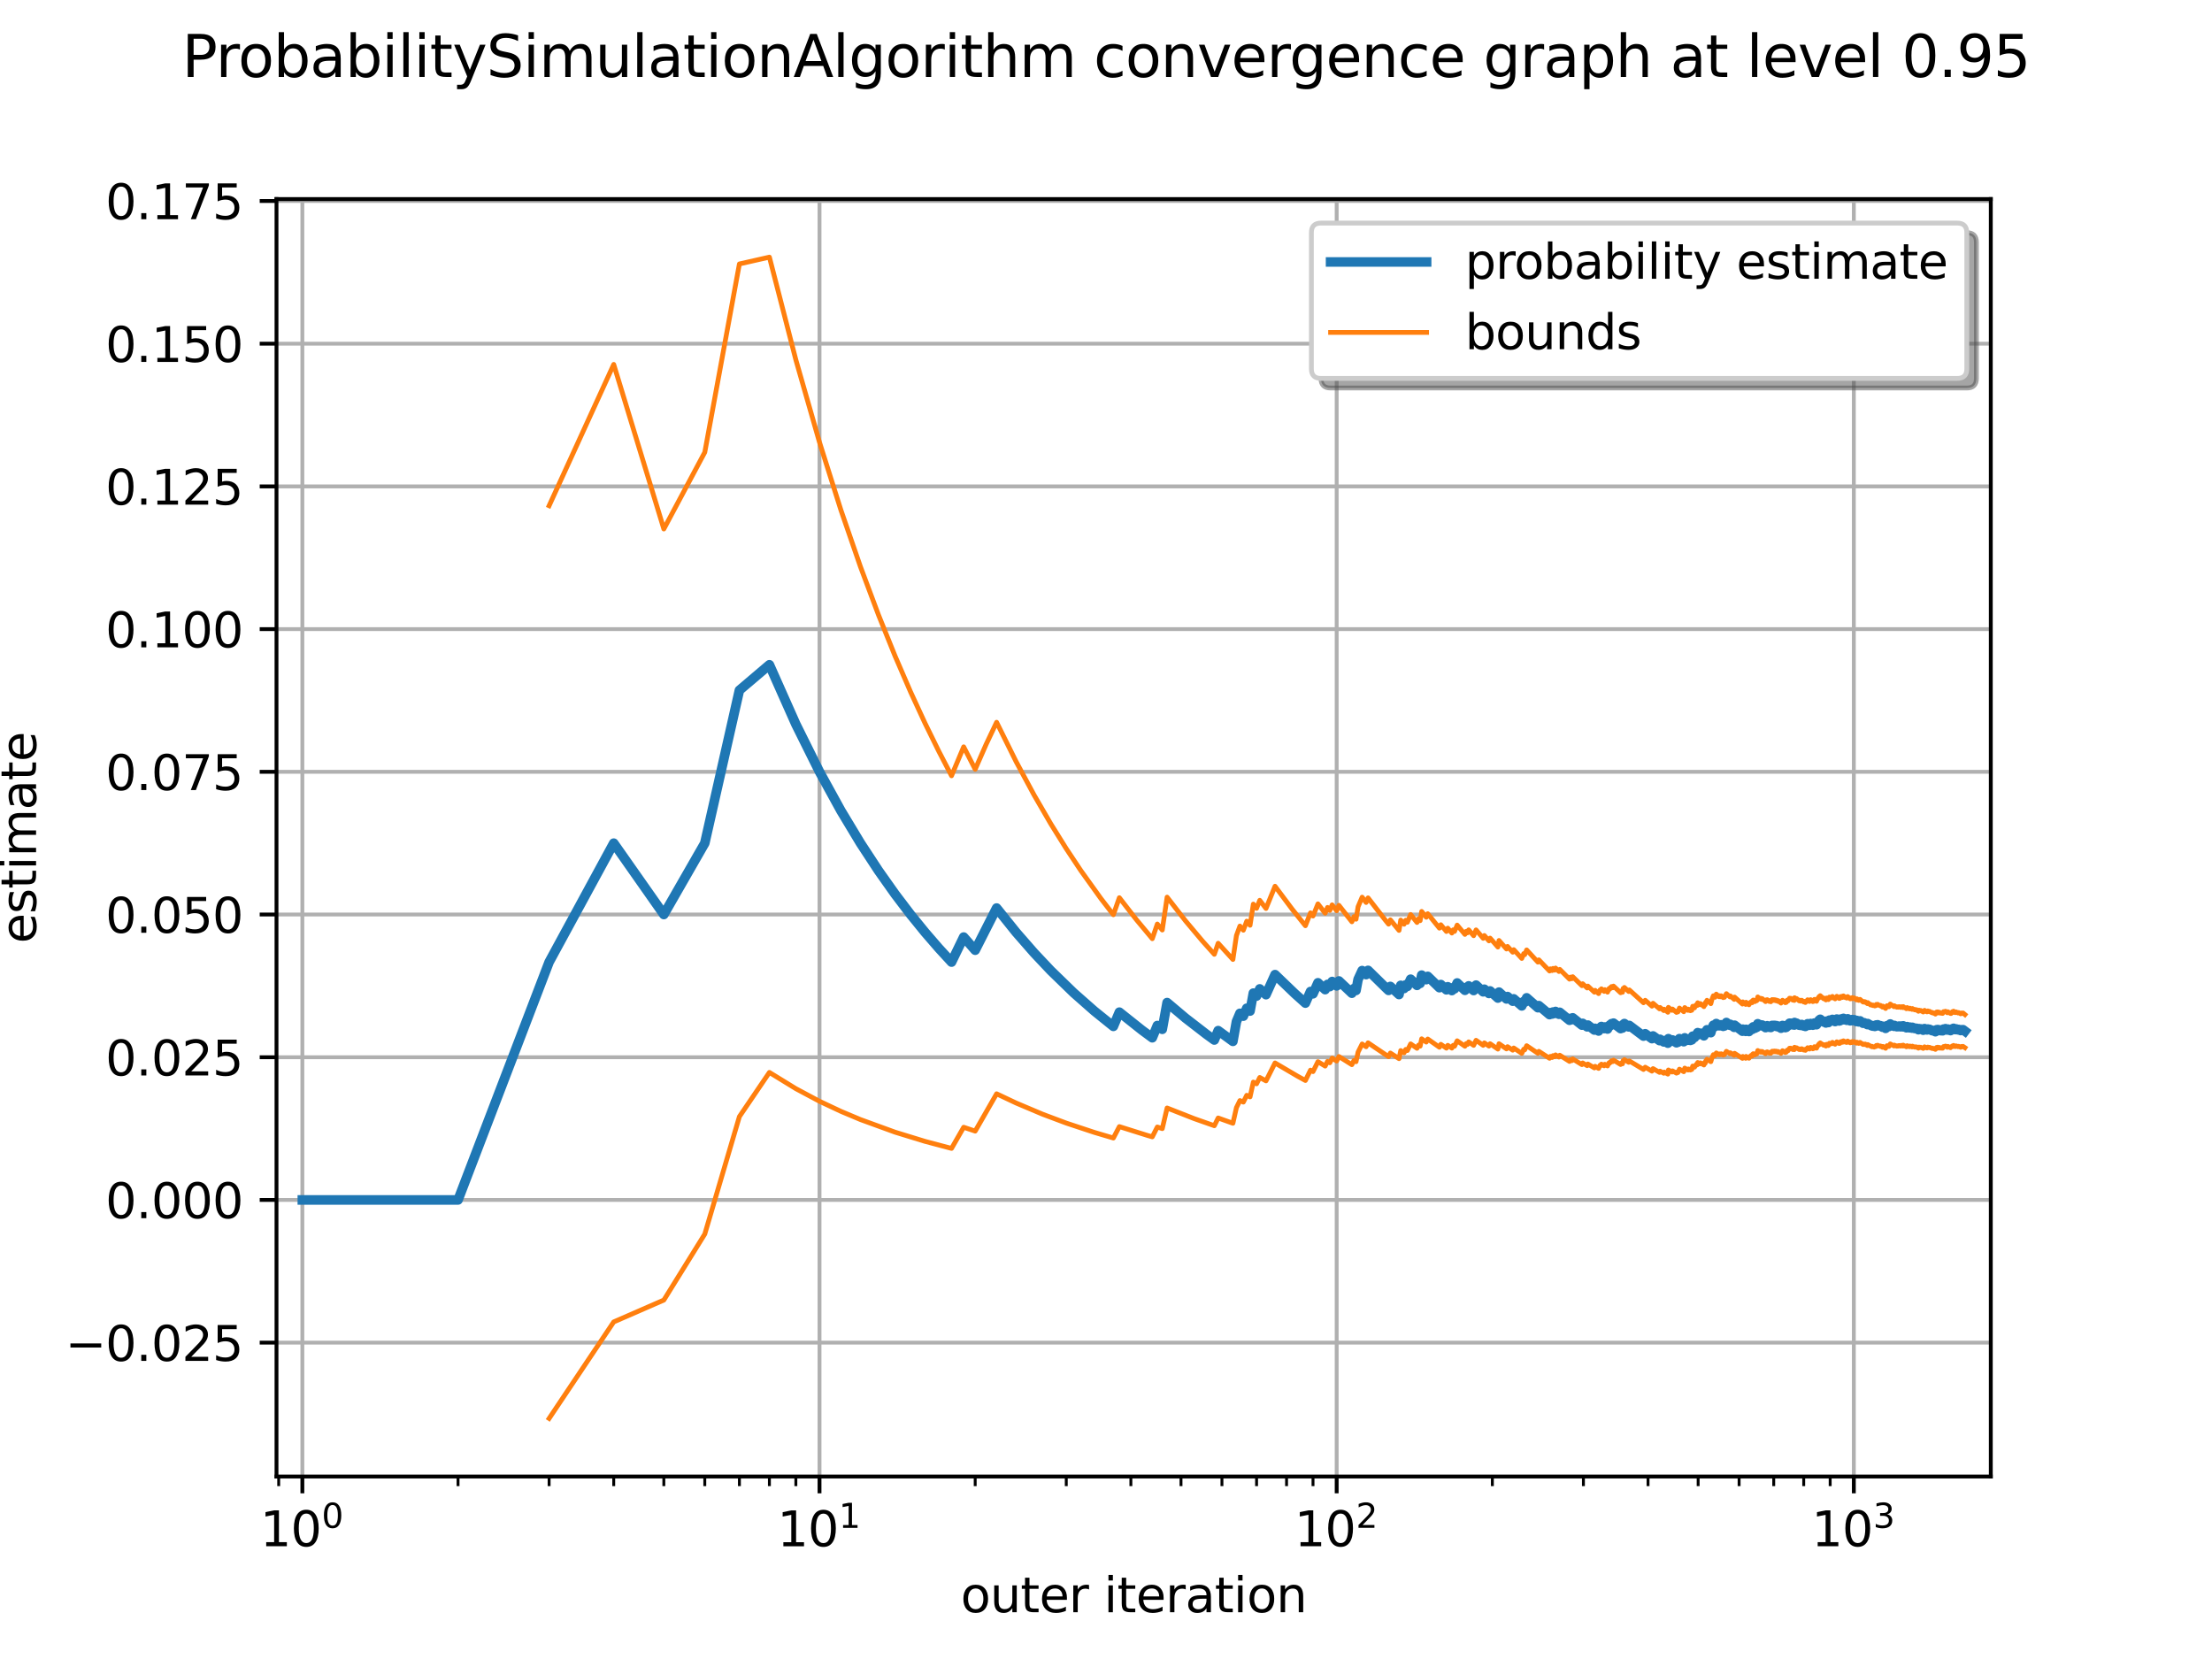 <?xml version="1.0" encoding="utf-8" standalone="no"?>
<!DOCTYPE svg PUBLIC "-//W3C//DTD SVG 1.1//EN"
  "http://www.w3.org/Graphics/SVG/1.1/DTD/svg11.dtd">
<svg xmlns:xlink="http://www.w3.org/1999/xlink" width="460.8pt" height="345.6pt" viewBox="0 0 460.8 345.6" xmlns="http://www.w3.org/2000/svg" version="1.1">
 <defs>
  <style type="text/css">*{stroke-linejoin: round; stroke-linecap: butt}</style>
 </defs>
 <g id="figure_1">
  <g id="patch_1">
   <path d="M 0 345.6 
L 460.8 345.6 
L 460.8 0 
L 0 0 
z
" style="fill: #ffffff"/>
  </g>
  <g id="axes_1">
   <g id="patch_2">
    <path d="M 57.6 307.584 
L 414.72 307.584 
L 414.72 41.472 
L 57.6 41.472 
z
" style="fill: #ffffff"/>
   </g>
   <g id="matplotlib.axis_1">
    <g id="xtick_1">
     <g id="line2d_1">
      <path d="M 62.987 307.584 
L 62.987 41.472 
" clip-path="url(#pa1666022c1)" style="fill: none; stroke: #b0b0b0; stroke-width: 0.8; stroke-linecap: square"/>
     </g>
     <g id="line2d_2">
      <defs>
       <path id="me6a0323aed" d="M 0 0 
L 0 3.5 
" style="stroke: #000000; stroke-width: 0.8"/>
      </defs>
      <g>
       <use xlink:href="#me6a0323aed" x="62.987" y="307.584" style="stroke: #000000; stroke-width: 0.8"/>
      </g>
     </g>
     <g id="text_1">
      <!-- $\mathdefault{10^{0}}$ -->
      <g transform="translate(54.187 322.182) scale(0.1 -0.1)">
       <defs>
        <path id="DejaVuSans-31" d="M 794 531 
L 1825 531 
L 1825 4091 
L 703 3866 
L 703 4441 
L 1819 4666 
L 2450 4666 
L 2450 531 
L 3481 531 
L 3481 0 
L 794 0 
L 794 531 
z
" transform="scale(0.016)"/>
        <path id="DejaVuSans-30" d="M 2034 4250 
Q 1547 4250 1301 3770 
Q 1056 3291 1056 2328 
Q 1056 1369 1301 889 
Q 1547 409 2034 409 
Q 2525 409 2770 889 
Q 3016 1369 3016 2328 
Q 3016 3291 2770 3770 
Q 2525 4250 2034 4250 
z
M 2034 4750 
Q 2819 4750 3233 4129 
Q 3647 3509 3647 2328 
Q 3647 1150 3233 529 
Q 2819 -91 2034 -91 
Q 1250 -91 836 529 
Q 422 1150 422 2328 
Q 422 3509 836 4129 
Q 1250 4750 2034 4750 
z
" transform="scale(0.016)"/>
       </defs>
       <use xlink:href="#DejaVuSans-31" transform="translate(0 0.766)"/>
       <use xlink:href="#DejaVuSans-30" transform="translate(63.623 0.766)"/>
       <use xlink:href="#DejaVuSans-30" transform="translate(128.203 39.047) scale(0.7)"/>
      </g>
     </g>
    </g>
    <g id="xtick_2">
     <g id="line2d_3">
      <path d="M 170.72 307.584 
L 170.72 41.472 
" clip-path="url(#pa1666022c1)" style="fill: none; stroke: #b0b0b0; stroke-width: 0.8; stroke-linecap: square"/>
     </g>
     <g id="line2d_4">
      <g>
       <use xlink:href="#me6a0323aed" x="170.72" y="307.584" style="stroke: #000000; stroke-width: 0.8"/>
      </g>
     </g>
     <g id="text_2">
      <!-- $\mathdefault{10^{1}}$ -->
      <g transform="translate(161.92 322.182) scale(0.1 -0.1)">
       <use xlink:href="#DejaVuSans-31" transform="translate(0 0.684)"/>
       <use xlink:href="#DejaVuSans-30" transform="translate(63.623 0.684)"/>
       <use xlink:href="#DejaVuSans-31" transform="translate(128.203 38.966) scale(0.7)"/>
      </g>
     </g>
    </g>
    <g id="xtick_3">
     <g id="line2d_5">
      <path d="M 278.454 307.584 
L 278.454 41.472 
" clip-path="url(#pa1666022c1)" style="fill: none; stroke: #b0b0b0; stroke-width: 0.8; stroke-linecap: square"/>
     </g>
     <g id="line2d_6">
      <g>
       <use xlink:href="#me6a0323aed" x="278.454" y="307.584" style="stroke: #000000; stroke-width: 0.8"/>
      </g>
     </g>
     <g id="text_3">
      <!-- $\mathdefault{10^{2}}$ -->
      <g transform="translate(269.654 322.182) scale(0.1 -0.1)">
       <defs>
        <path id="DejaVuSans-32" d="M 1228 531 
L 3431 531 
L 3431 0 
L 469 0 
L 469 531 
Q 828 903 1448 1529 
Q 2069 2156 2228 2338 
Q 2531 2678 2651 2914 
Q 2772 3150 2772 3378 
Q 2772 3750 2511 3984 
Q 2250 4219 1831 4219 
Q 1534 4219 1204 4116 
Q 875 4013 500 3803 
L 500 4441 
Q 881 4594 1212 4672 
Q 1544 4750 1819 4750 
Q 2544 4750 2975 4387 
Q 3406 4025 3406 3419 
Q 3406 3131 3298 2873 
Q 3191 2616 2906 2266 
Q 2828 2175 2409 1742 
Q 1991 1309 1228 531 
z
" transform="scale(0.016)"/>
       </defs>
       <use xlink:href="#DejaVuSans-31" transform="translate(0 0.766)"/>
       <use xlink:href="#DejaVuSans-30" transform="translate(63.623 0.766)"/>
       <use xlink:href="#DejaVuSans-32" transform="translate(128.203 39.047) scale(0.7)"/>
      </g>
     </g>
    </g>
    <g id="xtick_4">
     <g id="line2d_7">
      <path d="M 386.187 307.584 
L 386.187 41.472 
" clip-path="url(#pa1666022c1)" style="fill: none; stroke: #b0b0b0; stroke-width: 0.8; stroke-linecap: square"/>
     </g>
     <g id="line2d_8">
      <g>
       <use xlink:href="#me6a0323aed" x="386.187" y="307.584" style="stroke: #000000; stroke-width: 0.8"/>
      </g>
     </g>
     <g id="text_4">
      <!-- $\mathdefault{10^{3}}$ -->
      <g transform="translate(377.387 322.182) scale(0.1 -0.1)">
       <defs>
        <path id="DejaVuSans-33" d="M 2597 2516 
Q 3050 2419 3304 2112 
Q 3559 1806 3559 1356 
Q 3559 666 3084 287 
Q 2609 -91 1734 -91 
Q 1441 -91 1130 -33 
Q 819 25 488 141 
L 488 750 
Q 750 597 1062 519 
Q 1375 441 1716 441 
Q 2309 441 2620 675 
Q 2931 909 2931 1356 
Q 2931 1769 2642 2001 
Q 2353 2234 1838 2234 
L 1294 2234 
L 1294 2753 
L 1863 2753 
Q 2328 2753 2575 2939 
Q 2822 3125 2822 3475 
Q 2822 3834 2567 4026 
Q 2313 4219 1838 4219 
Q 1578 4219 1281 4162 
Q 984 4106 628 3988 
L 628 4550 
Q 988 4650 1302 4700 
Q 1616 4750 1894 4750 
Q 2613 4750 3031 4423 
Q 3450 4097 3450 3541 
Q 3450 3153 3228 2886 
Q 3006 2619 2597 2516 
z
" transform="scale(0.016)"/>
       </defs>
       <use xlink:href="#DejaVuSans-31" transform="translate(0 0.766)"/>
       <use xlink:href="#DejaVuSans-30" transform="translate(63.623 0.766)"/>
       <use xlink:href="#DejaVuSans-33" transform="translate(128.203 39.047) scale(0.7)"/>
      </g>
     </g>
    </g>
    <g id="xtick_5">
     <g id="line2d_9">
      <defs>
       <path id="md8c6e140d8" d="M 0 0 
L 0 2 
" style="stroke: #000000; stroke-width: 0.6"/>
      </defs>
      <g>
       <use xlink:href="#md8c6e140d8" x="58.057" y="307.584" style="stroke: #000000; stroke-width: 0.6"/>
      </g>
     </g>
    </g>
    <g id="xtick_6">
     <g id="line2d_10">
      <g>
       <use xlink:href="#md8c6e140d8" x="95.418" y="307.584" style="stroke: #000000; stroke-width: 0.6"/>
      </g>
     </g>
    </g>
    <g id="xtick_7">
     <g id="line2d_11">
      <g>
       <use xlink:href="#md8c6e140d8" x="114.389" y="307.584" style="stroke: #000000; stroke-width: 0.6"/>
      </g>
     </g>
    </g>
    <g id="xtick_8">
     <g id="line2d_12">
      <g>
       <use xlink:href="#md8c6e140d8" x="127.849" y="307.584" style="stroke: #000000; stroke-width: 0.6"/>
      </g>
     </g>
    </g>
    <g id="xtick_9">
     <g id="line2d_13">
      <g>
       <use xlink:href="#md8c6e140d8" x="138.289" y="307.584" style="stroke: #000000; stroke-width: 0.6"/>
      </g>
     </g>
    </g>
    <g id="xtick_10">
     <g id="line2d_14">
      <g>
       <use xlink:href="#md8c6e140d8" x="146.82" y="307.584" style="stroke: #000000; stroke-width: 0.6"/>
      </g>
     </g>
    </g>
    <g id="xtick_11">
     <g id="line2d_15">
      <g>
       <use xlink:href="#md8c6e140d8" x="154.032" y="307.584" style="stroke: #000000; stroke-width: 0.6"/>
      </g>
     </g>
    </g>
    <g id="xtick_12">
     <g id="line2d_16">
      <g>
       <use xlink:href="#md8c6e140d8" x="160.28" y="307.584" style="stroke: #000000; stroke-width: 0.6"/>
      </g>
     </g>
    </g>
    <g id="xtick_13">
     <g id="line2d_17">
      <g>
       <use xlink:href="#md8c6e140d8" x="165.791" y="307.584" style="stroke: #000000; stroke-width: 0.6"/>
      </g>
     </g>
    </g>
    <g id="xtick_14">
     <g id="line2d_18">
      <g>
       <use xlink:href="#md8c6e140d8" x="203.151" y="307.584" style="stroke: #000000; stroke-width: 0.6"/>
      </g>
     </g>
    </g>
    <g id="xtick_15">
     <g id="line2d_19">
      <g>
       <use xlink:href="#md8c6e140d8" x="222.122" y="307.584" style="stroke: #000000; stroke-width: 0.6"/>
      </g>
     </g>
    </g>
    <g id="xtick_16">
     <g id="line2d_20">
      <g>
       <use xlink:href="#md8c6e140d8" x="235.582" y="307.584" style="stroke: #000000; stroke-width: 0.6"/>
      </g>
     </g>
    </g>
    <g id="xtick_17">
     <g id="line2d_21">
      <g>
       <use xlink:href="#md8c6e140d8" x="246.023" y="307.584" style="stroke: #000000; stroke-width: 0.6"/>
      </g>
     </g>
    </g>
    <g id="xtick_18">
     <g id="line2d_22">
      <g>
       <use xlink:href="#md8c6e140d8" x="254.553" y="307.584" style="stroke: #000000; stroke-width: 0.6"/>
      </g>
     </g>
    </g>
    <g id="xtick_19">
     <g id="line2d_23">
      <g>
       <use xlink:href="#md8c6e140d8" x="261.766" y="307.584" style="stroke: #000000; stroke-width: 0.6"/>
      </g>
     </g>
    </g>
    <g id="xtick_20">
     <g id="line2d_24">
      <g>
       <use xlink:href="#md8c6e140d8" x="268.013" y="307.584" style="stroke: #000000; stroke-width: 0.6"/>
      </g>
     </g>
    </g>
    <g id="xtick_21">
     <g id="line2d_25">
      <g>
       <use xlink:href="#md8c6e140d8" x="273.524" y="307.584" style="stroke: #000000; stroke-width: 0.6"/>
      </g>
     </g>
    </g>
    <g id="xtick_22">
     <g id="line2d_26">
      <g>
       <use xlink:href="#md8c6e140d8" x="310.885" y="307.584" style="stroke: #000000; stroke-width: 0.6"/>
      </g>
     </g>
    </g>
    <g id="xtick_23">
     <g id="line2d_27">
      <g>
       <use xlink:href="#md8c6e140d8" x="329.856" y="307.584" style="stroke: #000000; stroke-width: 0.6"/>
      </g>
     </g>
    </g>
    <g id="xtick_24">
     <g id="line2d_28">
      <g>
       <use xlink:href="#md8c6e140d8" x="343.316" y="307.584" style="stroke: #000000; stroke-width: 0.6"/>
      </g>
     </g>
    </g>
    <g id="xtick_25">
     <g id="line2d_29">
      <g>
       <use xlink:href="#md8c6e140d8" x="353.756" y="307.584" style="stroke: #000000; stroke-width: 0.6"/>
      </g>
     </g>
    </g>
    <g id="xtick_26">
     <g id="line2d_30">
      <g>
       <use xlink:href="#md8c6e140d8" x="362.287" y="307.584" style="stroke: #000000; stroke-width: 0.6"/>
      </g>
     </g>
    </g>
    <g id="xtick_27">
     <g id="line2d_31">
      <g>
       <use xlink:href="#md8c6e140d8" x="369.499" y="307.584" style="stroke: #000000; stroke-width: 0.6"/>
      </g>
     </g>
    </g>
    <g id="xtick_28">
     <g id="line2d_32">
      <g>
       <use xlink:href="#md8c6e140d8" x="375.747" y="307.584" style="stroke: #000000; stroke-width: 0.6"/>
      </g>
     </g>
    </g>
    <g id="xtick_29">
     <g id="line2d_33">
      <g>
       <use xlink:href="#md8c6e140d8" x="381.258" y="307.584" style="stroke: #000000; stroke-width: 0.6"/>
      </g>
     </g>
    </g>
    <g id="text_5">
     <!-- outer iteration -->
     <g transform="translate(200.128 335.861) scale(0.1 -0.1)">
      <defs>
       <path id="DejaVuSans-6f" d="M 1959 3097 
Q 1497 3097 1228 2736 
Q 959 2375 959 1747 
Q 959 1119 1226 758 
Q 1494 397 1959 397 
Q 2419 397 2687 759 
Q 2956 1122 2956 1747 
Q 2956 2369 2687 2733 
Q 2419 3097 1959 3097 
z
M 1959 3584 
Q 2709 3584 3137 3096 
Q 3566 2609 3566 1747 
Q 3566 888 3137 398 
Q 2709 -91 1959 -91 
Q 1206 -91 779 398 
Q 353 888 353 1747 
Q 353 2609 779 3096 
Q 1206 3584 1959 3584 
z
" transform="scale(0.016)"/>
       <path id="DejaVuSans-75" d="M 544 1381 
L 544 3500 
L 1119 3500 
L 1119 1403 
Q 1119 906 1312 657 
Q 1506 409 1894 409 
Q 2359 409 2629 706 
Q 2900 1003 2900 1516 
L 2900 3500 
L 3475 3500 
L 3475 0 
L 2900 0 
L 2900 538 
Q 2691 219 2414 64 
Q 2138 -91 1772 -91 
Q 1169 -91 856 284 
Q 544 659 544 1381 
z
M 1991 3584 
L 1991 3584 
z
" transform="scale(0.016)"/>
       <path id="DejaVuSans-74" d="M 1172 4494 
L 1172 3500 
L 2356 3500 
L 2356 3053 
L 1172 3053 
L 1172 1153 
Q 1172 725 1289 603 
Q 1406 481 1766 481 
L 2356 481 
L 2356 0 
L 1766 0 
Q 1100 0 847 248 
Q 594 497 594 1153 
L 594 3053 
L 172 3053 
L 172 3500 
L 594 3500 
L 594 4494 
L 1172 4494 
z
" transform="scale(0.016)"/>
       <path id="DejaVuSans-65" d="M 3597 1894 
L 3597 1613 
L 953 1613 
Q 991 1019 1311 708 
Q 1631 397 2203 397 
Q 2534 397 2845 478 
Q 3156 559 3463 722 
L 3463 178 
Q 3153 47 2828 -22 
Q 2503 -91 2169 -91 
Q 1331 -91 842 396 
Q 353 884 353 1716 
Q 353 2575 817 3079 
Q 1281 3584 2069 3584 
Q 2775 3584 3186 3129 
Q 3597 2675 3597 1894 
z
M 3022 2063 
Q 3016 2534 2758 2815 
Q 2500 3097 2075 3097 
Q 1594 3097 1305 2825 
Q 1016 2553 972 2059 
L 3022 2063 
z
" transform="scale(0.016)"/>
       <path id="DejaVuSans-72" d="M 2631 2963 
Q 2534 3019 2420 3045 
Q 2306 3072 2169 3072 
Q 1681 3072 1420 2755 
Q 1159 2438 1159 1844 
L 1159 0 
L 581 0 
L 581 3500 
L 1159 3500 
L 1159 2956 
Q 1341 3275 1631 3429 
Q 1922 3584 2338 3584 
Q 2397 3584 2469 3576 
Q 2541 3569 2628 3553 
L 2631 2963 
z
" transform="scale(0.016)"/>
       <path id="DejaVuSans-20" transform="scale(0.016)"/>
       <path id="DejaVuSans-69" d="M 603 3500 
L 1178 3500 
L 1178 0 
L 603 0 
L 603 3500 
z
M 603 4863 
L 1178 4863 
L 1178 4134 
L 603 4134 
L 603 4863 
z
" transform="scale(0.016)"/>
       <path id="DejaVuSans-61" d="M 2194 1759 
Q 1497 1759 1228 1600 
Q 959 1441 959 1056 
Q 959 750 1161 570 
Q 1363 391 1709 391 
Q 2188 391 2477 730 
Q 2766 1069 2766 1631 
L 2766 1759 
L 2194 1759 
z
M 3341 1997 
L 3341 0 
L 2766 0 
L 2766 531 
Q 2569 213 2275 61 
Q 1981 -91 1556 -91 
Q 1019 -91 701 211 
Q 384 513 384 1019 
Q 384 1609 779 1909 
Q 1175 2209 1959 2209 
L 2766 2209 
L 2766 2266 
Q 2766 2663 2505 2880 
Q 2244 3097 1772 3097 
Q 1472 3097 1187 3025 
Q 903 2953 641 2809 
L 641 3341 
Q 956 3463 1253 3523 
Q 1550 3584 1831 3584 
Q 2591 3584 2966 3190 
Q 3341 2797 3341 1997 
z
" transform="scale(0.016)"/>
       <path id="DejaVuSans-6e" d="M 3513 2113 
L 3513 0 
L 2938 0 
L 2938 2094 
Q 2938 2591 2744 2837 
Q 2550 3084 2163 3084 
Q 1697 3084 1428 2787 
Q 1159 2491 1159 1978 
L 1159 0 
L 581 0 
L 581 3500 
L 1159 3500 
L 1159 2956 
Q 1366 3272 1645 3428 
Q 1925 3584 2291 3584 
Q 2894 3584 3203 3211 
Q 3513 2838 3513 2113 
z
" transform="scale(0.016)"/>
      </defs>
      <use xlink:href="#DejaVuSans-6f"/>
      <use xlink:href="#DejaVuSans-75" transform="translate(61.182 0)"/>
      <use xlink:href="#DejaVuSans-74" transform="translate(124.561 0)"/>
      <use xlink:href="#DejaVuSans-65" transform="translate(163.77 0)"/>
      <use xlink:href="#DejaVuSans-72" transform="translate(225.293 0)"/>
      <use xlink:href="#DejaVuSans-20" transform="translate(266.406 0)"/>
      <use xlink:href="#DejaVuSans-69" transform="translate(298.193 0)"/>
      <use xlink:href="#DejaVuSans-74" transform="translate(325.977 0)"/>
      <use xlink:href="#DejaVuSans-65" transform="translate(365.186 0)"/>
      <use xlink:href="#DejaVuSans-72" transform="translate(426.709 0)"/>
      <use xlink:href="#DejaVuSans-61" transform="translate(467.822 0)"/>
      <use xlink:href="#DejaVuSans-74" transform="translate(529.102 0)"/>
      <use xlink:href="#DejaVuSans-69" transform="translate(568.311 0)"/>
      <use xlink:href="#DejaVuSans-6f" transform="translate(596.094 0)"/>
      <use xlink:href="#DejaVuSans-6e" transform="translate(657.275 0)"/>
     </g>
    </g>
   </g>
   <g id="matplotlib.axis_2">
    <g id="ytick_1">
     <g id="line2d_34">
      <path d="M 57.6 279.697 
L 414.72 279.697 
" clip-path="url(#pa1666022c1)" style="fill: none; stroke: #b0b0b0; stroke-width: 0.8; stroke-linecap: square"/>
     </g>
     <g id="line2d_35">
      <defs>
       <path id="m968c174b9a" d="M 0 0 
L -3.5 0 
" style="stroke: #000000; stroke-width: 0.8"/>
      </defs>
      <g>
       <use xlink:href="#m968c174b9a" x="57.6" y="279.697" style="stroke: #000000; stroke-width: 0.8"/>
      </g>
     </g>
     <g id="text_6">
      <!-- −0.025 -->
      <g transform="translate(13.592 283.497) scale(0.1 -0.1)">
       <defs>
        <path id="DejaVuSans-2212" d="M 678 2272 
L 4684 2272 
L 4684 1741 
L 678 1741 
L 678 2272 
z
" transform="scale(0.016)"/>
        <path id="DejaVuSans-2e" d="M 684 794 
L 1344 794 
L 1344 0 
L 684 0 
L 684 794 
z
" transform="scale(0.016)"/>
        <path id="DejaVuSans-35" d="M 691 4666 
L 3169 4666 
L 3169 4134 
L 1269 4134 
L 1269 2991 
Q 1406 3038 1543 3061 
Q 1681 3084 1819 3084 
Q 2600 3084 3056 2656 
Q 3513 2228 3513 1497 
Q 3513 744 3044 326 
Q 2575 -91 1722 -91 
Q 1428 -91 1123 -41 
Q 819 9 494 109 
L 494 744 
Q 775 591 1075 516 
Q 1375 441 1709 441 
Q 2250 441 2565 725 
Q 2881 1009 2881 1497 
Q 2881 1984 2565 2268 
Q 2250 2553 1709 2553 
Q 1456 2553 1204 2497 
Q 953 2441 691 2322 
L 691 4666 
z
" transform="scale(0.016)"/>
       </defs>
       <use xlink:href="#DejaVuSans-2212"/>
       <use xlink:href="#DejaVuSans-30" transform="translate(83.789 0)"/>
       <use xlink:href="#DejaVuSans-2e" transform="translate(147.412 0)"/>
       <use xlink:href="#DejaVuSans-30" transform="translate(179.199 0)"/>
       <use xlink:href="#DejaVuSans-32" transform="translate(242.822 0)"/>
       <use xlink:href="#DejaVuSans-35" transform="translate(306.445 0)"/>
      </g>
     </g>
    </g>
    <g id="ytick_2">
     <g id="line2d_36">
      <path d="M 57.6 249.969 
L 414.72 249.969 
" clip-path="url(#pa1666022c1)" style="fill: none; stroke: #b0b0b0; stroke-width: 0.8; stroke-linecap: square"/>
     </g>
     <g id="line2d_37">
      <g>
       <use xlink:href="#m968c174b9a" x="57.6" y="249.969" style="stroke: #000000; stroke-width: 0.8"/>
      </g>
     </g>
     <g id="text_7">
      <!-- 0.000 -->
      <g transform="translate(21.972 253.768) scale(0.1 -0.1)">
       <use xlink:href="#DejaVuSans-30"/>
       <use xlink:href="#DejaVuSans-2e" transform="translate(63.623 0)"/>
       <use xlink:href="#DejaVuSans-30" transform="translate(95.41 0)"/>
       <use xlink:href="#DejaVuSans-30" transform="translate(159.033 0)"/>
       <use xlink:href="#DejaVuSans-30" transform="translate(222.656 0)"/>
      </g>
     </g>
    </g>
    <g id="ytick_3">
     <g id="line2d_38">
      <path d="M 57.6 220.24 
L 414.72 220.24 
" clip-path="url(#pa1666022c1)" style="fill: none; stroke: #b0b0b0; stroke-width: 0.8; stroke-linecap: square"/>
     </g>
     <g id="line2d_39">
      <g>
       <use xlink:href="#m968c174b9a" x="57.6" y="220.24" style="stroke: #000000; stroke-width: 0.8"/>
      </g>
     </g>
     <g id="text_8">
      <!-- 0.025 -->
      <g transform="translate(21.972 224.039) scale(0.1 -0.1)">
       <use xlink:href="#DejaVuSans-30"/>
       <use xlink:href="#DejaVuSans-2e" transform="translate(63.623 0)"/>
       <use xlink:href="#DejaVuSans-30" transform="translate(95.41 0)"/>
       <use xlink:href="#DejaVuSans-32" transform="translate(159.033 0)"/>
       <use xlink:href="#DejaVuSans-35" transform="translate(222.656 0)"/>
      </g>
     </g>
    </g>
    <g id="ytick_4">
     <g id="line2d_40">
      <path d="M 57.6 190.512 
L 414.72 190.512 
" clip-path="url(#pa1666022c1)" style="fill: none; stroke: #b0b0b0; stroke-width: 0.8; stroke-linecap: square"/>
     </g>
     <g id="line2d_41">
      <g>
       <use xlink:href="#m968c174b9a" x="57.6" y="190.512" style="stroke: #000000; stroke-width: 0.8"/>
      </g>
     </g>
     <g id="text_9">
      <!-- 0.050 -->
      <g transform="translate(21.972 194.311) scale(0.1 -0.1)">
       <use xlink:href="#DejaVuSans-30"/>
       <use xlink:href="#DejaVuSans-2e" transform="translate(63.623 0)"/>
       <use xlink:href="#DejaVuSans-30" transform="translate(95.41 0)"/>
       <use xlink:href="#DejaVuSans-35" transform="translate(159.033 0)"/>
       <use xlink:href="#DejaVuSans-30" transform="translate(222.656 0)"/>
      </g>
     </g>
    </g>
    <g id="ytick_5">
     <g id="line2d_42">
      <path d="M 57.6 160.783 
L 414.72 160.783 
" clip-path="url(#pa1666022c1)" style="fill: none; stroke: #b0b0b0; stroke-width: 0.8; stroke-linecap: square"/>
     </g>
     <g id="line2d_43">
      <g>
       <use xlink:href="#m968c174b9a" x="57.6" y="160.783" style="stroke: #000000; stroke-width: 0.8"/>
      </g>
     </g>
     <g id="text_10">
      <!-- 0.075 -->
      <g transform="translate(21.972 164.582) scale(0.1 -0.1)">
       <defs>
        <path id="DejaVuSans-37" d="M 525 4666 
L 3525 4666 
L 3525 4397 
L 1831 0 
L 1172 0 
L 2766 4134 
L 525 4134 
L 525 4666 
z
" transform="scale(0.016)"/>
       </defs>
       <use xlink:href="#DejaVuSans-30"/>
       <use xlink:href="#DejaVuSans-2e" transform="translate(63.623 0)"/>
       <use xlink:href="#DejaVuSans-30" transform="translate(95.41 0)"/>
       <use xlink:href="#DejaVuSans-37" transform="translate(159.033 0)"/>
       <use xlink:href="#DejaVuSans-35" transform="translate(222.656 0)"/>
      </g>
     </g>
    </g>
    <g id="ytick_6">
     <g id="line2d_44">
      <path d="M 57.6 131.054 
L 414.72 131.054 
" clip-path="url(#pa1666022c1)" style="fill: none; stroke: #b0b0b0; stroke-width: 0.8; stroke-linecap: square"/>
     </g>
     <g id="line2d_45">
      <g>
       <use xlink:href="#m968c174b9a" x="57.6" y="131.054" style="stroke: #000000; stroke-width: 0.8"/>
      </g>
     </g>
     <g id="text_11">
      <!-- 0.100 -->
      <g transform="translate(21.972 134.854) scale(0.1 -0.1)">
       <use xlink:href="#DejaVuSans-30"/>
       <use xlink:href="#DejaVuSans-2e" transform="translate(63.623 0)"/>
       <use xlink:href="#DejaVuSans-31" transform="translate(95.41 0)"/>
       <use xlink:href="#DejaVuSans-30" transform="translate(159.033 0)"/>
       <use xlink:href="#DejaVuSans-30" transform="translate(222.656 0)"/>
      </g>
     </g>
    </g>
    <g id="ytick_7">
     <g id="line2d_46">
      <path d="M 57.6 101.326 
L 414.72 101.326 
" clip-path="url(#pa1666022c1)" style="fill: none; stroke: #b0b0b0; stroke-width: 0.8; stroke-linecap: square"/>
     </g>
     <g id="line2d_47">
      <g>
       <use xlink:href="#m968c174b9a" x="57.6" y="101.326" style="stroke: #000000; stroke-width: 0.8"/>
      </g>
     </g>
     <g id="text_12">
      <!-- 0.125 -->
      <g transform="translate(21.972 105.125) scale(0.1 -0.1)">
       <use xlink:href="#DejaVuSans-30"/>
       <use xlink:href="#DejaVuSans-2e" transform="translate(63.623 0)"/>
       <use xlink:href="#DejaVuSans-31" transform="translate(95.41 0)"/>
       <use xlink:href="#DejaVuSans-32" transform="translate(159.033 0)"/>
       <use xlink:href="#DejaVuSans-35" transform="translate(222.656 0)"/>
      </g>
     </g>
    </g>
    <g id="ytick_8">
     <g id="line2d_48">
      <path d="M 57.6 71.597 
L 414.72 71.597 
" clip-path="url(#pa1666022c1)" style="fill: none; stroke: #b0b0b0; stroke-width: 0.8; stroke-linecap: square"/>
     </g>
     <g id="line2d_49">
      <g>
       <use xlink:href="#m968c174b9a" x="57.6" y="71.597" style="stroke: #000000; stroke-width: 0.8"/>
      </g>
     </g>
     <g id="text_13">
      <!-- 0.150 -->
      <g transform="translate(21.972 75.396) scale(0.1 -0.1)">
       <use xlink:href="#DejaVuSans-30"/>
       <use xlink:href="#DejaVuSans-2e" transform="translate(63.623 0)"/>
       <use xlink:href="#DejaVuSans-31" transform="translate(95.41 0)"/>
       <use xlink:href="#DejaVuSans-35" transform="translate(159.033 0)"/>
       <use xlink:href="#DejaVuSans-30" transform="translate(222.656 0)"/>
      </g>
     </g>
    </g>
    <g id="ytick_9">
     <g id="line2d_50">
      <path d="M 57.6 41.869 
L 414.72 41.869 
" clip-path="url(#pa1666022c1)" style="fill: none; stroke: #b0b0b0; stroke-width: 0.8; stroke-linecap: square"/>
     </g>
     <g id="line2d_51">
      <g>
       <use xlink:href="#m968c174b9a" x="57.6" y="41.869" style="stroke: #000000; stroke-width: 0.8"/>
      </g>
     </g>
     <g id="text_14">
      <!-- 0.175 -->
      <g transform="translate(21.972 45.668) scale(0.1 -0.1)">
       <use xlink:href="#DejaVuSans-30"/>
       <use xlink:href="#DejaVuSans-2e" transform="translate(63.623 0)"/>
       <use xlink:href="#DejaVuSans-31" transform="translate(95.41 0)"/>
       <use xlink:href="#DejaVuSans-37" transform="translate(159.033 0)"/>
       <use xlink:href="#DejaVuSans-35" transform="translate(222.656 0)"/>
      </g>
     </g>
    </g>
    <g id="text_15">
     <!-- estimate -->
     <g transform="translate(7.513 196.53) rotate(-90) scale(0.1 -0.1)">
      <defs>
       <path id="DejaVuSans-73" d="M 2834 3397 
L 2834 2853 
Q 2591 2978 2328 3040 
Q 2066 3103 1784 3103 
Q 1356 3103 1142 2972 
Q 928 2841 928 2578 
Q 928 2378 1081 2264 
Q 1234 2150 1697 2047 
L 1894 2003 
Q 2506 1872 2764 1633 
Q 3022 1394 3022 966 
Q 3022 478 2636 193 
Q 2250 -91 1575 -91 
Q 1294 -91 989 -36 
Q 684 19 347 128 
L 347 722 
Q 666 556 975 473 
Q 1284 391 1588 391 
Q 1994 391 2212 530 
Q 2431 669 2431 922 
Q 2431 1156 2273 1281 
Q 2116 1406 1581 1522 
L 1381 1569 
Q 847 1681 609 1914 
Q 372 2147 372 2553 
Q 372 3047 722 3315 
Q 1072 3584 1716 3584 
Q 2034 3584 2315 3537 
Q 2597 3491 2834 3397 
z
" transform="scale(0.016)"/>
       <path id="DejaVuSans-6d" d="M 3328 2828 
Q 3544 3216 3844 3400 
Q 4144 3584 4550 3584 
Q 5097 3584 5394 3201 
Q 5691 2819 5691 2113 
L 5691 0 
L 5113 0 
L 5113 2094 
Q 5113 2597 4934 2840 
Q 4756 3084 4391 3084 
Q 3944 3084 3684 2787 
Q 3425 2491 3425 1978 
L 3425 0 
L 2847 0 
L 2847 2094 
Q 2847 2600 2669 2842 
Q 2491 3084 2119 3084 
Q 1678 3084 1418 2786 
Q 1159 2488 1159 1978 
L 1159 0 
L 581 0 
L 581 3500 
L 1159 3500 
L 1159 2956 
Q 1356 3278 1631 3431 
Q 1906 3584 2284 3584 
Q 2666 3584 2933 3390 
Q 3200 3197 3328 2828 
z
" transform="scale(0.016)"/>
      </defs>
      <use xlink:href="#DejaVuSans-65"/>
      <use xlink:href="#DejaVuSans-73" transform="translate(61.523 0)"/>
      <use xlink:href="#DejaVuSans-74" transform="translate(113.623 0)"/>
      <use xlink:href="#DejaVuSans-69" transform="translate(152.832 0)"/>
      <use xlink:href="#DejaVuSans-6d" transform="translate(180.615 0)"/>
      <use xlink:href="#DejaVuSans-61" transform="translate(278.027 0)"/>
      <use xlink:href="#DejaVuSans-74" transform="translate(339.307 0)"/>
      <use xlink:href="#DejaVuSans-65" transform="translate(378.516 0)"/>
     </g>
    </g>
   </g>
   <g id="line2d_52">
    <path d="M 62.987 249.969 
L 95.418 249.969 
L 114.389 200.421 
L 127.849 175.647 
L 138.289 190.512 
L 146.82 175.647 
L 154.032 143.795 
L 160.28 138.486 
L 165.791 150.873 
L 170.72 160.783 
L 175.18 168.891 
L 179.251 175.647 
L 182.996 181.364 
L 186.463 186.265 
L 189.691 190.512 
L 192.711 194.228 
L 195.547 197.506 
L 198.222 200.421 
L 200.751 195.206 
L 203.151 197.944 
L 207.611 189.16 
L 211.682 194.228 
L 215.427 198.515 
L 218.894 202.191 
L 223.656 206.814 
L 227.978 210.622 
L 231.935 213.812 
L 233.182 210.852 
L 237.865 214.578 
L 240.042 216.186 
L 241.093 213.634 
L 242.122 214.424 
L 243.128 208.855 
L 246.949 212.079 
L 251.325 215.462 
L 252.967 216.652 
L 253.767 214.697 
L 256.836 216.937 
L 257.573 212.808 
L 258.298 211.093 
L 259.013 211.682 
L 259.716 210.035 
L 260.409 210.622 
L 261.092 206.884 
L 261.766 207.499 
L 262.429 206.004 
L 263.729 207.208 
L 265.613 203.029 
L 269.736 206.988 
L 271.938 208.964 
L 273.001 206.545 
L 273.524 207.027 
L 274.553 204.73 
L 276.054 206.158 
L 276.544 205.066 
L 277.029 205.529 
L 277.509 204.466 
L 278.454 205.376 
L 278.919 204.346 
L 281.619 206.904 
L 282.055 205.926 
L 282.486 206.33 
L 282.913 204.025 
L 283.756 202.191 
L 284.584 203.029 
L 284.993 202.144 
L 288.894 205.97 
L 289.267 206.32 
L 289.637 205.493 
L 291.444 207.178 
L 291.797 205.264 
L 292.495 205.926 
L 292.84 205.157 
L 293.183 205.484 
L 293.861 203.986 
L 295.189 205.272 
L 295.515 204.55 
L 295.839 204.863 
L 296.16 203.136 
L 297.112 204.079 
L 297.425 203.394 
L 299.856 205.752 
L 300.151 205.095 
L 301.314 206.197 
L 301.6 205.557 
L 302.448 206.355 
L 302.727 205.73 
L 303.005 205.991 
L 303.555 204.767 
L 305.169 206.3 
L 305.432 205.71 
L 305.695 205.957 
L 305.955 205.376 
L 306.984 206.345 
L 307.489 205.216 
L 308.975 206.615 
L 309.218 206.069 
L 310.178 206.96 
L 310.415 206.427 
L 312.04 207.914 
L 312.268 206.675 
L 313.831 208.097 
L 314.051 207.599 
L 315.131 208.566 
L 315.344 208.078 
L 317.015 209.548 
L 317.424 208.607 
L 317.627 208.786 
L 318.03 207.864 
L 320.38 209.926 
L 320.571 209.485 
L 322.799 211.368 
L 322.98 210.943 
L 323.34 211.242 
L 323.519 210.822 
L 323.875 211.119 
L 324.052 210.705 
L 324.753 211.288 
L 324.926 210.881 
L 326.961 212.544 
L 327.126 212.151 
L 327.456 212.417 
L 327.62 212.028 
L 329.543 213.556 
L 329.7 213.181 
L 330.629 213.905 
L 330.782 213.537 
L 332.139 214.578 
L 332.287 214.219 
L 333.021 214.776 
L 333.312 214.074 
L 333.457 214.184 
L 333.601 213.837 
L 334.173 214.276 
L 334.315 213.934 
L 334.879 214.366 
L 335.158 213.693 
L 335.297 213.8 
L 335.436 213.468 
L 335.574 213.575 
L 335.712 213.245 
L 335.986 213.46 
L 336.123 213.133 
L 337.6 214.278 
L 337.732 213.959 
L 337.995 214.161 
L 338.126 213.431 
L 338.256 213.533 
L 338.386 213.221 
L 339.287 213.922 
L 339.415 213.616 
L 342.371 215.841 
L 342.49 215.55 
L 342.609 215.637 
L 342.727 215.348 
L 344.128 216.369 
L 344.357 215.806 
L 345.71 216.78 
L 345.821 216.506 
L 346.591 217.052 
L 346.7 216.783 
L 347.455 217.315 
L 347.562 216.371 
L 348.304 216.9 
L 348.409 216.641 
L 349.241 217.228 
L 349.344 216.973 
L 349.549 217.118 
L 349.855 216.362 
L 350.762 217.007 
L 350.861 216.761 
L 350.961 216.201 
L 351.06 216.272 
L 351.651 216.695 
L 351.749 216.454 
L 352.138 216.732 
L 352.235 216.493 
L 352.428 216.631 
L 352.62 215.854 
L 353.002 216.131 
L 353.192 215.666 
L 353.286 215.736 
L 353.381 215.505 
L 353.569 215.644 
L 353.663 215.117 
L 353.756 215.186 
L 354.129 215.462 
L 354.222 215.236 
L 354.957 215.778 
L 355.048 215.266 
L 355.139 215.333 
L 355.23 215.401 
L 355.321 214.892 
L 355.411 214.96 
L 355.591 214.523 
L 355.681 214.591 
L 356.394 215.126 
L 356.659 214.205 
L 356.922 213.572 
L 357.009 213.64 
L 357.271 213.842 
L 357.53 213.219 
L 357.616 213.287 
L 358.131 213.688 
L 358.216 213.484 
L 358.301 213.55 
L 358.47 213.682 
L 358.555 213.479 
L 358.639 213.544 
L 358.975 213.805 
L 359.059 213.604 
L 359.142 213.669 
L 359.226 213.734 
L 359.64 213.005 
L 360.377 213.582 
L 360.458 213.388 
L 360.539 213.451 
L 361.262 214.011 
L 361.342 213.566 
L 361.421 213.628 
L 362.983 214.822 
L 363.06 214.392 
L 363.137 214.45 
L 363.67 214.852 
L 363.746 214.429 
L 363.821 214.486 
L 364.346 214.882 
L 364.644 214.398 
L 364.718 214.454 
L 364.792 214.276 
L 364.866 214.332 
L 365.013 214.444 
L 365.087 214.033 
L 365.16 214.089 
L 365.233 213.913 
L 365.306 213.969 
L 365.598 214.193 
L 365.815 213.899 
L 365.96 214.01 
L 366.176 213.264 
L 366.319 213.376 
L 366.675 213.654 
L 366.746 213.484 
L 366.817 213.539 
L 367.029 213.703 
L 367.099 213.534 
L 367.17 213.589 
L 367.798 214.074 
L 367.936 213.741 
L 368.005 213.795 
L 368.074 213.848 
L 368.143 213.682 
L 368.212 213.736 
L 368.554 214 
L 368.622 213.836 
L 368.69 213.888 
L 368.894 214.045 
L 369.164 213.61 
L 369.365 213.766 
L 369.432 213.605 
L 369.499 213.657 
L 369.633 213.761 
L 369.699 213.601 
L 369.766 213.653 
L 369.965 213.807 
L 370.031 213.648 
L 370.097 213.699 
L 370.36 213.902 
L 370.426 213.745 
L 370.491 213.795 
L 371.012 214.196 
L 371.334 213.625 
L 371.909 214.069 
L 371.973 213.916 
L 372.036 213.965 
L 372.099 214.013 
L 372.289 213.558 
L 372.477 213.705 
L 372.79 213.154 
L 372.976 213.301 
L 373.038 213.153 
L 373.1 213.201 
L 373.47 213.491 
L 373.531 213.344 
L 373.593 213.392 
L 373.776 213.535 
L 373.837 213.002 
L 373.898 213.05 
L 374.201 213.288 
L 374.262 213.144 
L 374.322 213.191 
L 374.802 213.566 
L 374.861 213.423 
L 374.921 213.47 
L 375.099 213.609 
L 375.158 213.467 
L 375.218 213.513 
L 375.277 213.559 
L 375.336 213.417 
L 375.395 213.463 
L 375.747 213.737 
L 375.805 213.597 
L 375.864 213.642 
L 376.097 213.822 
L 376.213 213.544 
L 376.27 213.589 
L 376.328 213.634 
L 376.559 213.264 
L 376.959 213.577 
L 377.187 213.213 
L 377.638 213.566 
L 377.694 213.432 
L 377.75 213.476 
L 377.806 213.519 
L 377.974 213.118 
L 378.03 213.162 
L 378.418 213.466 
L 378.583 213.07 
L 378.803 212.721 
L 378.913 212.808 
L 378.967 212.504 
L 379.022 212.548 
L 379.076 212.592 
L 379.185 212.333 
L 379.239 212.377 
L 379.886 212.893 
L 379.94 212.765 
L 379.993 212.808 
L 380.366 213.103 
L 380.524 212.724 
L 380.577 212.766 
L 380.892 213.016 
L 381.049 212.642 
L 381.102 212.518 
L 381.154 212.56 
L 381.31 212.684 
L 381.362 212.561 
L 381.414 212.602 
L 381.465 212.644 
L 381.517 212.521 
L 381.569 212.562 
L 381.672 212.644 
L 381.723 212.358 
L 381.775 212.4 
L 382.286 212.808 
L 382.489 212.486 
L 382.54 212.527 
L 382.641 212.287 
L 382.691 212.327 
L 383.143 212.689 
L 383.193 212.57 
L 383.243 212.61 
L 383.292 212.65 
L 383.441 212.296 
L 383.491 212.336 
L 383.59 212.415 
L 383.64 212.298 
L 383.689 212.338 
L 383.837 212.456 
L 383.886 212.183 
L 383.984 212.263 
L 384.033 212.146 
L 384.082 212.186 
L 384.423 212.461 
L 384.472 212.345 
L 384.52 212.384 
L 384.714 212.54 
L 384.907 212.235 
L 385.433 212.657 
L 385.575 212.469 
L 385.764 212.62 
L 385.859 212.396 
L 385.906 212.434 
L 386.094 212.585 
L 386.141 212.473 
L 386.187 212.511 
L 386.234 212.548 
L 386.281 212.437 
L 386.328 212.475 
L 386.746 212.808 
L 386.838 212.588 
L 386.884 212.625 
L 387.206 212.881 
L 387.343 212.699 
L 387.434 212.772 
L 387.479 212.663 
L 387.525 212.7 
L 388.112 213.165 
L 388.157 213.057 
L 388.247 213.128 
L 388.292 213.163 
L 388.336 213.056 
L 388.426 213.127 
L 388.692 213.195 
L 389.002 213.438 
L 389.046 213.332 
L 389.09 213.227 
L 389.178 213.296 
L 389.832 213.667 
L 390.134 213.764 
L 390.177 213.661 
L 390.262 213.728 
L 390.562 213.823 
L 390.732 213.685 
L 390.817 213.75 
L 390.859 213.514 
L 390.944 213.58 
L 391.112 213.577 
L 391.154 213.476 
L 391.239 213.542 
L 391.698 213.766 
L 391.74 213.666 
L 391.823 213.73 
L 392.154 213.986 
L 392.195 213.887 
L 392.236 213.788 
L 392.318 213.851 
L 392.808 214.227 
L 392.849 214.129 
L 393.091 213.674 
L 393.132 213.705 
L 393.493 213.857 
L 393.773 213.314 
L 393.812 213.345 
L 394.562 213.802 
L 394.64 213.614 
L 394.718 213.675 
L 395.145 213.882 
L 395.183 213.789 
L 395.261 213.849 
L 395.453 213.875 
L 395.606 213.75 
L 395.949 213.894 
L 396.063 213.741 
L 396.101 213.77 
L 396.44 213.912 
L 396.478 213.703 
L 396.553 213.761 
L 397.149 214.102 
L 397.297 213.863 
L 397.334 213.891 
L 397.774 214.113 
L 397.884 213.966 
L 397.92 213.994 
L 398.319 214.184 
L 398.391 214.01 
L 398.463 214.066 
L 398.857 214.254 
L 398.893 214.168 
L 398.964 214.222 
L 399.213 214.299 
L 399.248 214.213 
L 399.319 214.267 
L 399.636 214.508 
L 399.776 214.281 
L 400.09 214.409 
L 400.125 214.325 
L 400.194 214.378 
L 400.643 214.609 
L 400.711 214.443 
L 400.78 214.495 
L 400.814 214.521 
L 400.848 214.438 
L 400.917 214.273 
L 400.985 214.325 
L 401.426 214.552 
L 401.595 214.359 
L 401.93 214.507 
L 401.964 214.426 
L 402.03 214.477 
L 402.462 214.697 
L 402.495 214.617 
L 402.561 214.667 
L 402.857 214.786 
L 402.89 214.706 
L 402.955 214.756 
L 403.183 214.927 
L 403.216 214.848 
L 403.313 214.715 
L 403.346 214.739 
L 403.378 214.764 
L 403.443 214.504 
L 403.508 214.553 
L 403.637 214.548 
L 403.669 214.47 
L 403.733 214.519 
L 403.958 214.689 
L 403.99 214.611 
L 404.022 214.534 
L 404.086 214.582 
L 404.404 214.721 
L 404.435 214.645 
L 404.499 214.692 
L 404.688 214.735 
L 404.877 214.378 
L 404.908 214.402 
L 405.065 214.421 
L 405.096 214.346 
L 405.158 214.393 
L 405.252 214.366 
L 405.283 214.29 
L 405.345 214.338 
L 405.655 214.573 
L 405.686 214.498 
L 405.778 214.373 
L 405.809 214.396 
L 406.329 214.693 
L 406.511 214.445 
L 406.541 214.468 
L 406.662 214.463 
L 406.723 214.317 
L 406.813 214.386 
L 406.903 214.455 
L 406.963 214.214 
L 407.023 214.26 
L 407.322 214.487 
L 407.352 214.415 
L 407.501 214.34 
L 407.885 214.537 
L 408.002 214.44 
L 408.032 214.462 
L 408.44 214.679 
L 408.586 214.512 
L 408.615 214.534 
L 408.817 214.595 
L 408.932 214.499 
L 408.961 214.521 
L 409.333 214.802 
L 409.333 214.802 
" clip-path="url(#pa1666022c1)" style="fill: none; stroke: #1f77b4; stroke-width: 2; stroke-linecap: square"/>
   </g>
   <g id="line2d_53">
    <path d="M 114.389 295.488 
L 127.849 275.379 
L 138.289 270.827 
L 146.82 257.078 
L 154.032 232.607 
L 160.28 223.405 
L 165.791 226.789 
L 170.72 229.417 
L 175.18 231.515 
L 179.251 233.227 
L 186.463 235.853 
L 192.711 237.771 
L 198.222 239.232 
L 200.751 234.829 
L 203.151 235.631 
L 207.611 227.859 
L 211.682 229.781 
L 217.193 232.11 
L 222.122 233.958 
L 227.978 235.899 
L 231.935 237.072 
L 233.182 234.694 
L 238.966 236.512 
L 240.042 236.825 
L 241.093 234.775 
L 242.122 235.113 
L 243.128 230.814 
L 248.749 233.022 
L 252.967 234.507 
L 253.767 232.897 
L 256.836 233.998 
L 257.573 230.73 
L 258.298 229.268 
L 259.013 229.587 
L 259.716 228.171 
L 260.409 228.496 
L 261.092 225.421 
L 261.766 225.777 
L 262.429 224.457 
L 263.729 225.165 
L 265.613 221.434 
L 270.296 224.184 
L 271.938 225.084 
L 273.001 222.929 
L 273.524 223.232 
L 274.553 221.164 
L 276.054 222.084 
L 276.544 221.097 
L 277.029 221.398 
L 277.509 220.434 
L 278.454 221.031 
L 278.919 220.095 
L 281.619 221.787 
L 282.055 220.901 
L 282.486 221.17 
L 282.913 219.167 
L 283.756 217.481 
L 284.584 218.057 
L 284.993 217.241 
L 289.267 220.123 
L 289.637 219.367 
L 291.444 220.536 
L 291.797 218.855 
L 292.495 219.32 
L 292.84 218.613 
L 293.183 218.844 
L 293.861 217.461 
L 295.189 218.378 
L 295.515 217.711 
L 295.839 217.936 
L 296.16 216.401 
L 297.112 217.082 
L 297.425 216.446 
L 299.856 218.156 
L 300.151 217.548 
L 301.314 218.349 
L 301.6 217.758 
L 302.448 218.341 
L 302.727 217.762 
L 303.005 217.954 
L 303.555 216.817 
L 305.169 217.949 
L 305.432 217.401 
L 305.695 217.585 
L 305.955 217.044 
L 306.984 217.765 
L 307.489 216.715 
L 308.975 217.761 
L 309.218 217.253 
L 310.178 217.922 
L 310.415 217.426 
L 312.04 218.544 
L 312.268 217.428 
L 313.831 218.504 
L 314.051 218.04 
L 315.131 218.773 
L 315.344 218.32 
L 317.015 219.437 
L 317.424 218.563 
L 317.627 218.7 
L 318.03 217.84 
L 320.38 219.423 
L 320.571 219.012 
L 322.799 220.459 
L 322.98 220.065 
L 323.34 220.295 
L 323.519 219.906 
L 323.875 220.135 
L 324.052 219.749 
L 324.753 220.201 
L 324.926 219.822 
L 326.961 221.111 
L 327.126 220.747 
L 327.456 220.953 
L 327.62 220.592 
L 329.543 221.78 
L 329.7 221.432 
L 330.629 221.996 
L 330.782 221.655 
L 332.139 222.467 
L 332.287 222.135 
L 333.021 222.57 
L 333.312 221.918 
L 333.457 222.005 
L 333.601 221.683 
L 334.173 222.028 
L 334.315 221.71 
L 334.879 222.05 
L 335.158 221.424 
L 335.297 221.509 
L 335.436 221.199 
L 335.574 221.284 
L 335.712 220.976 
L 335.986 221.147 
L 336.123 220.842 
L 337.6 221.75 
L 337.732 221.454 
L 337.995 221.614 
L 338.126 220.947 
L 338.256 221.028 
L 338.386 220.737 
L 339.287 221.296 
L 339.415 221.011 
L 342.371 222.79 
L 342.49 222.519 
L 342.609 222.589 
L 342.727 222.319 
L 344.128 223.137 
L 344.357 222.612 
L 345.71 223.395 
L 345.821 223.14 
L 346.591 223.579 
L 346.7 223.328 
L 347.455 223.757 
L 347.562 222.895 
L 348.304 223.323 
L 348.409 223.081 
L 349.241 223.556 
L 349.344 223.318 
L 349.549 223.435 
L 349.855 222.729 
L 350.762 223.254 
L 350.861 223.024 
L 350.961 222.507 
L 351.06 222.566 
L 351.651 222.911 
L 351.749 222.685 
L 352.138 222.912 
L 352.235 222.689 
L 352.331 222.745 
L 352.428 222.801 
L 352.62 222.081 
L 353.002 222.308 
L 353.381 221.712 
L 353.569 221.826 
L 353.663 221.338 
L 353.756 221.396 
L 354.129 221.623 
L 354.222 221.411 
L 354.314 221.467 
L 354.957 221.858 
L 355.048 221.384 
L 355.139 221.439 
L 355.23 221.495 
L 355.321 221.024 
L 355.411 221.08 
L 355.591 220.668 
L 355.681 220.725 
L 356.394 221.168 
L 356.659 220.307 
L 356.922 219.709 
L 357.009 219.765 
L 357.271 219.934 
L 357.53 219.345 
L 357.616 219.401 
L 358.131 219.736 
L 358.216 219.543 
L 358.301 219.598 
L 358.47 219.709 
L 358.555 219.517 
L 358.639 219.572 
L 358.975 219.79 
L 359.059 219.6 
L 359.142 219.654 
L 359.226 219.708 
L 359.64 219.01 
L 360.377 219.495 
L 360.458 219.311 
L 360.539 219.364 
L 361.262 219.835 
L 361.342 219.42 
L 361.421 219.472 
L 362.983 220.477 
L 363.06 220.076 
L 363.137 220.125 
L 363.67 220.464 
L 363.746 220.068 
L 363.821 220.117 
L 364.346 220.451 
L 364.644 219.986 
L 364.718 220.034 
L 364.792 219.864 
L 364.866 219.912 
L 365.013 220.006 
L 365.087 219.622 
L 365.16 219.67 
L 365.233 219.502 
L 365.306 219.55 
L 365.598 219.74 
L 365.815 219.455 
L 365.96 219.549 
L 366.176 218.845 
L 366.319 218.941 
L 366.675 219.177 
L 366.746 219.015 
L 366.817 219.062 
L 367.029 219.202 
L 367.099 219.041 
L 367.17 219.088 
L 367.798 219.501 
L 367.936 219.184 
L 368.005 219.229 
L 368.074 219.275 
L 368.143 219.117 
L 368.212 219.163 
L 368.554 219.388 
L 368.622 219.232 
L 368.69 219.277 
L 368.894 219.41 
L 369.164 218.991 
L 369.365 219.125 
L 369.432 218.972 
L 369.499 219.016 
L 369.633 219.104 
L 369.699 218.952 
L 369.766 218.996 
L 369.965 219.128 
L 370.031 218.977 
L 370.097 219.021 
L 370.36 219.195 
L 370.426 219.044 
L 370.491 219.088 
L 371.012 219.43 
L 371.334 218.882 
L 371.909 219.262 
L 371.973 219.117 
L 372.036 219.158 
L 372.099 219.2 
L 372.289 218.766 
L 372.477 218.892 
L 372.79 218.362 
L 372.976 218.489 
L 373.038 218.347 
L 373.1 218.389 
L 373.47 218.638 
L 373.531 218.498 
L 373.593 218.539 
L 373.776 218.662 
L 373.837 218.162 
L 373.898 218.203 
L 374.201 218.409 
L 374.262 218.271 
L 374.322 218.312 
L 374.802 218.636 
L 374.861 218.499 
L 374.921 218.54 
L 375.099 218.659 
L 375.158 218.524 
L 375.218 218.563 
L 375.277 218.603 
L 375.336 218.468 
L 375.395 218.508 
L 375.747 218.744 
L 375.805 218.61 
L 375.864 218.649 
L 376.097 218.805 
L 376.213 218.539 
L 376.27 218.578 
L 376.328 218.617 
L 376.559 218.26 
L 376.959 218.531 
L 377.187 218.179 
L 377.638 218.485 
L 377.694 218.356 
L 377.75 218.394 
L 377.806 218.432 
L 377.974 218.048 
L 378.03 218.086 
L 378.418 218.35 
L 378.583 217.971 
L 378.803 217.633 
L 378.913 217.708 
L 378.967 217.421 
L 379.022 217.459 
L 379.076 217.497 
L 379.185 217.249 
L 379.239 217.288 
L 379.886 217.737 
L 379.94 217.615 
L 379.993 217.652 
L 380.366 217.909 
L 380.524 217.546 
L 380.577 217.583 
L 380.892 217.801 
L 381.049 217.442 
L 381.102 217.323 
L 381.154 217.36 
L 381.31 217.468 
L 381.362 217.35 
L 381.414 217.386 
L 381.465 217.422 
L 381.517 217.304 
L 381.569 217.34 
L 381.672 217.412 
L 381.723 217.141 
L 381.775 217.178 
L 382.286 217.535 
L 382.489 217.223 
L 382.54 217.258 
L 382.641 217.028 
L 382.691 217.063 
L 383.143 217.38 
L 383.193 217.266 
L 383.243 217.301 
L 383.292 217.336 
L 383.441 216.996 
L 383.491 217.031 
L 383.59 217.1 
L 383.64 216.988 
L 383.689 217.023 
L 383.837 217.127 
L 383.886 216.868 
L 383.984 216.937 
L 384.033 216.826 
L 384.082 216.86 
L 384.423 217.102 
L 384.472 216.991 
L 384.52 217.025 
L 384.714 217.161 
L 384.907 216.866 
L 385.433 217.236 
L 385.575 217.053 
L 385.764 217.186 
L 385.859 216.97 
L 385.906 217.004 
L 386.094 217.136 
L 386.141 217.029 
L 386.187 217.062 
L 386.234 217.095 
L 386.281 216.988 
L 386.328 217.021 
L 386.746 217.315 
L 386.838 217.103 
L 386.93 217.168 
L 387.206 217.361 
L 387.343 217.184 
L 387.388 217.216 
L 387.434 217.248 
L 387.479 217.143 
L 387.57 217.207 
L 388.112 217.585 
L 388.157 217.482 
L 388.247 217.545 
L 388.515 217.597 
L 388.559 217.495 
L 388.648 217.556 
L 389.002 217.801 
L 389.046 217.7 
L 389.09 217.598 
L 389.178 217.659 
L 389.961 218.068 
L 390.004 217.968 
L 390.091 218.027 
L 390.434 218.133 
L 390.604 217.994 
L 390.817 218.012 
L 390.859 217.787 
L 390.944 217.846 
L 391.112 217.835 
L 391.154 217.738 
L 391.239 217.796 
L 391.698 217.987 
L 391.74 217.891 
L 391.823 217.948 
L 392.154 218.174 
L 392.195 218.078 
L 392.236 217.983 
L 392.318 218.039 
L 392.808 218.373 
L 392.849 218.278 
L 393.091 217.837 
L 393.132 217.865 
L 393.493 217.993 
L 393.773 217.467 
L 393.812 217.494 
L 394.562 217.894 
L 394.64 217.713 
L 394.718 217.767 
L 395.145 217.944 
L 395.183 217.854 
L 395.261 217.907 
L 395.453 217.924 
L 395.606 217.799 
L 395.949 217.92 
L 396.063 217.771 
L 396.101 217.797 
L 396.44 217.917 
L 396.478 217.717 
L 396.553 217.769 
L 397.149 218.066 
L 397.297 217.834 
L 397.334 217.859 
L 397.774 218.05 
L 397.884 217.906 
L 397.92 217.931 
L 398.319 218.095 
L 398.391 217.927 
L 398.463 217.976 
L 398.857 218.138 
L 398.893 218.055 
L 398.964 218.104 
L 399.213 218.166 
L 399.248 218.084 
L 399.319 218.132 
L 399.636 218.347 
L 399.776 218.126 
L 400.09 218.235 
L 400.125 218.154 
L 400.194 218.201 
L 400.643 218.401 
L 400.711 218.241 
L 400.78 218.288 
L 400.814 218.311 
L 400.848 218.231 
L 400.917 218.072 
L 400.985 218.118 
L 401.426 218.316 
L 401.595 218.126 
L 401.93 218.253 
L 401.964 218.175 
L 402.03 218.22 
L 402.462 218.413 
L 402.495 218.335 
L 402.561 218.38 
L 402.857 218.481 
L 402.89 218.404 
L 402.955 218.448 
L 403.183 218.602 
L 403.216 218.526 
L 403.313 218.395 
L 403.346 218.417 
L 403.378 218.439 
L 403.443 218.19 
L 403.508 218.234 
L 403.637 218.224 
L 403.669 218.149 
L 403.733 218.193 
L 403.958 218.345 
L 403.99 218.271 
L 404.022 218.196 
L 404.086 218.239 
L 404.404 218.359 
L 404.435 218.285 
L 404.499 218.328 
L 404.688 218.361 
L 404.877 218.014 
L 404.908 218.036 
L 405.065 218.048 
L 405.096 217.975 
L 405.158 218.018 
L 405.252 217.988 
L 405.283 217.915 
L 405.376 217.979 
L 405.655 218.169 
L 405.686 218.097 
L 405.778 217.974 
L 405.84 218.016 
L 406.329 218.257 
L 406.511 218.015 
L 406.541 218.035 
L 406.662 218.027 
L 406.723 217.886 
L 406.813 217.948 
L 406.903 218.009 
L 406.963 217.778 
L 407.023 217.82 
L 407.322 218.025 
L 407.352 217.955 
L 407.501 217.877 
L 407.885 218.051 
L 408.002 217.954 
L 408.032 217.974 
L 408.44 218.165 
L 408.586 218 
L 408.615 218.02 
L 408.817 218.071 
L 408.932 217.975 
L 408.961 217.995 
L 409.333 218.249 
L 409.333 218.249 
" clip-path="url(#pa1666022c1)" style="fill: none; stroke: #ff7f0e; stroke-linecap: square"/>
   </g>
   <g id="line2d_54">
    <path d="M 114.389 105.354 
L 127.849 75.916 
L 138.289 110.196 
L 146.82 94.217 
L 154.032 54.983 
L 160.28 53.568 
L 165.791 74.958 
L 170.72 92.149 
L 175.18 106.267 
L 179.251 118.067 
L 182.996 128.077 
L 186.463 136.676 
L 189.691 144.141 
L 192.711 150.684 
L 195.547 156.465 
L 198.222 161.61 
L 200.751 155.582 
L 203.151 160.256 
L 205.434 155.049 
L 207.611 150.462 
L 211.682 158.674 
L 215.427 165.635 
L 218.894 171.61 
L 222.122 176.794 
L 225.142 181.335 
L 229.335 187.179 
L 231.935 190.552 
L 233.182 187.01 
L 236.738 191.589 
L 240.042 195.548 
L 241.093 192.492 
L 242.122 193.735 
L 243.128 186.895 
L 246.949 191.814 
L 250.482 196.021 
L 252.967 198.797 
L 253.767 196.498 
L 256.836 199.876 
L 257.573 194.886 
L 258.298 192.917 
L 259.013 193.777 
L 259.716 191.899 
L 260.409 192.748 
L 261.092 188.347 
L 261.766 189.222 
L 262.429 187.551 
L 263.729 189.252 
L 265.613 184.624 
L 269.169 189.379 
L 271.938 192.844 
L 273.001 190.161 
L 273.524 190.822 
L 274.553 188.295 
L 276.054 190.233 
L 276.544 189.035 
L 277.029 189.66 
L 277.509 188.498 
L 278.454 189.721 
L 278.919 188.596 
L 281.619 192.021 
L 282.055 190.952 
L 282.486 191.491 
L 282.913 188.883 
L 283.756 186.9 
L 284.584 188.001 
L 284.993 187.048 
L 288.518 191.593 
L 289.267 192.516 
L 289.637 191.619 
L 291.444 193.819 
L 291.797 191.673 
L 292.495 192.533 
L 292.84 191.702 
L 293.183 192.125 
L 293.861 190.51 
L 295.189 192.166 
L 295.515 191.389 
L 295.839 191.791 
L 296.16 189.871 
L 297.112 191.076 
L 297.425 190.342 
L 299.856 193.348 
L 300.151 192.643 
L 301.314 194.044 
L 301.6 193.356 
L 302.448 194.369 
L 302.727 193.698 
L 303.005 194.029 
L 303.555 192.717 
L 305.169 194.65 
L 305.432 194.018 
L 305.695 194.33 
L 305.955 193.707 
L 306.984 194.925 
L 307.489 193.717 
L 308.975 195.468 
L 309.218 194.885 
L 310.178 195.999 
L 310.415 195.428 
L 312.04 197.284 
L 312.268 195.921 
L 313.831 197.691 
L 314.051 197.157 
L 315.131 198.358 
L 315.344 197.837 
L 317.015 199.659 
L 317.424 198.652 
L 317.627 198.873 
L 318.03 197.887 
L 320.38 200.43 
L 320.571 199.957 
L 322.799 202.276 
L 322.98 201.821 
L 323.34 202.188 
L 323.519 201.739 
L 323.875 202.103 
L 324.052 201.66 
L 324.753 202.376 
L 324.926 201.94 
L 326.961 203.977 
L 327.126 203.556 
L 327.456 203.881 
L 327.62 203.465 
L 329.543 205.332 
L 329.7 204.93 
L 330.629 205.813 
L 330.782 205.419 
L 332.139 206.688 
L 332.287 206.304 
L 333.021 206.982 
L 333.312 206.229 
L 333.457 206.363 
L 333.601 205.991 
L 334.173 206.525 
L 334.315 206.158 
L 334.879 206.682 
L 335.158 205.962 
L 335.297 206.092 
L 335.436 205.736 
L 335.574 205.867 
L 335.712 205.514 
L 335.986 205.773 
L 336.123 205.424 
L 337.6 206.805 
L 337.732 206.465 
L 337.995 206.708 
L 338.126 205.915 
L 338.256 206.037 
L 338.386 205.705 
L 339.287 206.547 
L 339.415 206.221 
L 342.371 208.893 
L 342.49 208.582 
L 342.609 208.686 
L 342.727 208.377 
L 344.128 209.601 
L 344.357 209 
L 345.71 210.165 
L 345.821 209.873 
L 346.591 210.526 
L 346.7 210.238 
L 347.455 210.873 
L 347.562 209.847 
L 348.304 210.477 
L 348.409 210.201 
L 349.241 210.9 
L 349.344 210.628 
L 349.549 210.8 
L 349.855 209.996 
L 350.762 210.761 
L 350.861 210.499 
L 350.961 209.894 
L 351.651 210.479 
L 351.749 210.223 
L 352.138 210.552 
L 352.235 210.298 
L 352.428 210.461 
L 352.62 209.627 
L 353.002 209.954 
L 353.192 209.461 
L 353.286 209.543 
L 353.381 209.298 
L 353.569 209.461 
L 353.663 208.895 
L 353.756 208.977 
L 354.129 209.301 
L 354.222 209.062 
L 354.957 209.698 
L 355.048 209.148 
L 355.139 209.227 
L 355.23 209.306 
L 355.321 208.761 
L 355.411 208.84 
L 355.591 208.378 
L 356.394 209.084 
L 356.659 208.103 
L 356.922 207.435 
L 357.009 207.515 
L 357.271 207.75 
L 357.53 207.094 
L 357.616 207.173 
L 358.131 207.639 
L 358.216 207.424 
L 358.301 207.501 
L 358.47 207.654 
L 358.555 207.441 
L 358.639 207.517 
L 358.975 207.82 
L 359.059 207.609 
L 359.142 207.684 
L 359.226 207.759 
L 359.64 206.999 
L 360.377 207.669 
L 360.458 207.464 
L 360.539 207.538 
L 361.262 208.187 
L 361.342 207.712 
L 361.421 207.784 
L 362.983 209.166 
L 363.06 208.708 
L 363.137 208.775 
L 363.67 209.241 
L 363.746 208.789 
L 363.821 208.856 
L 364.346 209.314 
L 364.644 208.81 
L 364.718 208.875 
L 364.792 208.687 
L 364.866 208.752 
L 365.013 208.881 
L 365.087 208.444 
L 365.16 208.509 
L 365.233 208.323 
L 365.306 208.388 
L 365.598 208.646 
L 365.815 208.343 
L 365.96 208.471 
L 366.176 207.682 
L 366.319 207.811 
L 366.675 208.131 
L 366.746 207.952 
L 366.817 208.016 
L 367.029 208.205 
L 367.099 208.028 
L 367.17 208.09 
L 367.798 208.648 
L 367.936 208.298 
L 368.005 208.36 
L 368.074 208.421 
L 368.143 208.247 
L 368.212 208.308 
L 368.554 208.611 
L 368.622 208.439 
L 368.69 208.5 
L 368.894 208.679 
L 369.164 208.229 
L 369.365 208.408 
L 369.432 208.239 
L 369.499 208.299 
L 369.633 208.417 
L 369.699 208.25 
L 369.766 208.309 
L 369.965 208.485 
L 370.031 208.319 
L 370.097 208.377 
L 370.36 208.61 
L 370.426 208.445 
L 370.491 208.503 
L 371.012 208.961 
L 371.334 208.368 
L 371.909 208.875 
L 371.973 208.715 
L 372.036 208.771 
L 372.099 208.826 
L 372.289 208.35 
L 372.477 208.517 
L 372.79 207.946 
L 372.976 208.113 
L 373.038 207.958 
L 373.1 208.014 
L 373.47 208.343 
L 373.531 208.19 
L 373.593 208.244 
L 373.776 208.407 
L 373.837 207.841 
L 373.898 207.896 
L 374.201 208.167 
L 374.262 208.016 
L 374.322 208.07 
L 374.802 208.497 
L 374.861 208.347 
L 374.921 208.4 
L 375.099 208.558 
L 375.158 208.409 
L 375.218 208.462 
L 375.277 208.514 
L 375.336 208.366 
L 375.395 208.419 
L 375.747 208.73 
L 375.805 208.583 
L 375.864 208.635 
L 376.097 208.839 
L 376.213 208.549 
L 376.27 208.6 
L 376.328 208.651 
L 376.559 208.269 
L 376.959 208.624 
L 377.187 208.248 
L 377.638 208.648 
L 377.694 208.508 
L 377.75 208.557 
L 377.806 208.607 
L 377.974 208.188 
L 378.03 208.238 
L 378.418 208.582 
L 378.583 208.169 
L 378.803 207.809 
L 378.913 207.908 
L 378.967 207.588 
L 379.022 207.637 
L 379.076 207.686 
L 379.185 207.417 
L 379.239 207.466 
L 379.886 208.049 
L 379.94 207.916 
L 379.993 207.964 
L 380.366 208.296 
L 380.524 207.902 
L 380.577 207.949 
L 380.892 208.231 
L 381.049 207.842 
L 381.102 207.713 
L 381.154 207.76 
L 381.31 207.9 
L 381.362 207.772 
L 381.414 207.818 
L 381.465 207.865 
L 381.517 207.737 
L 381.569 207.783 
L 381.672 207.876 
L 381.723 207.575 
L 381.775 207.622 
L 382.286 208.081 
L 382.489 207.75 
L 382.54 207.795 
L 382.641 207.546 
L 382.691 207.592 
L 383.143 207.998 
L 383.193 207.874 
L 383.243 207.919 
L 383.292 207.964 
L 383.441 207.596 
L 383.491 207.641 
L 383.59 207.73 
L 383.64 207.608 
L 383.689 207.653 
L 383.837 207.786 
L 383.886 207.499 
L 383.935 207.544 
L 383.984 207.588 
L 384.033 207.467 
L 384.082 207.512 
L 384.423 207.82 
L 384.472 207.7 
L 384.52 207.744 
L 384.714 207.918 
L 384.907 207.605 
L 385.433 208.077 
L 385.575 207.885 
L 385.764 208.055 
L 385.859 207.822 
L 385.906 207.865 
L 386.094 208.033 
L 386.141 207.917 
L 386.187 207.959 
L 386.234 208.001 
L 386.281 207.886 
L 386.328 207.928 
L 386.746 208.301 
L 386.838 208.073 
L 386.884 208.114 
L 387.206 208.4 
L 387.343 208.215 
L 387.434 208.296 
L 387.479 208.183 
L 387.525 208.224 
L 388.112 208.744 
L 388.157 208.632 
L 388.202 208.672 
L 388.292 208.751 
L 388.336 208.64 
L 388.381 208.679 
L 388.515 208.797 
L 388.559 208.686 
L 388.604 208.726 
L 389.002 209.075 
L 389.09 208.856 
L 389.178 208.933 
L 389.658 209.351 
L 389.702 209.243 
L 389.788 209.318 
L 390.134 209.472 
L 390.177 209.365 
L 390.262 209.439 
L 390.562 209.554 
L 390.732 209.415 
L 390.817 209.489 
L 390.859 209.241 
L 390.944 209.314 
L 391.112 209.319 
L 391.154 209.214 
L 391.239 209.287 
L 391.698 209.545 
L 391.74 209.441 
L 391.823 209.513 
L 392.154 209.798 
L 392.195 209.695 
L 392.236 209.592 
L 392.318 209.663 
L 392.808 210.082 
L 392.849 209.98 
L 393.091 209.51 
L 393.132 209.545 
L 393.493 209.721 
L 393.773 209.16 
L 393.812 209.195 
L 394.562 209.711 
L 394.64 209.516 
L 394.718 209.583 
L 395.145 209.82 
L 395.183 209.724 
L 395.261 209.79 
L 395.453 209.826 
L 395.606 209.701 
L 395.949 209.867 
L 396.063 209.711 
L 396.101 209.743 
L 396.44 209.908 
L 396.478 209.689 
L 396.553 209.753 
L 397.149 210.137 
L 397.297 209.892 
L 397.334 209.924 
L 397.774 210.176 
L 397.884 210.025 
L 397.92 210.056 
L 398.319 210.274 
L 398.391 210.094 
L 398.463 210.155 
L 398.857 210.369 
L 398.893 210.28 
L 398.964 210.34 
L 399.213 210.432 
L 399.248 210.343 
L 399.319 210.403 
L 399.636 210.67 
L 399.776 210.436 
L 400.09 210.584 
L 400.125 210.497 
L 400.194 210.555 
L 400.643 210.816 
L 400.711 210.644 
L 400.78 210.702 
L 400.814 210.73 
L 400.848 210.645 
L 400.917 210.474 
L 400.985 210.531 
L 401.426 210.788 
L 401.595 210.592 
L 401.93 210.761 
L 401.964 210.677 
L 402.03 210.733 
L 402.462 210.982 
L 402.495 210.9 
L 402.561 210.955 
L 402.857 211.091 
L 402.89 211.009 
L 402.955 211.063 
L 403.183 211.252 
L 403.216 211.17 
L 403.313 211.034 
L 403.346 211.061 
L 403.378 211.088 
L 403.443 210.818 
L 403.508 210.872 
L 403.637 210.872 
L 403.669 210.792 
L 403.733 210.845 
L 403.958 211.032 
L 403.99 210.952 
L 404.022 210.872 
L 404.086 210.925 
L 404.404 211.084 
L 404.435 211.004 
L 404.499 211.057 
L 404.688 211.109 
L 404.877 210.742 
L 404.908 210.768 
L 405.065 210.795 
L 405.096 210.717 
L 405.158 210.769 
L 405.252 210.743 
L 405.283 210.666 
L 405.345 210.718 
L 405.655 210.976 
L 405.686 210.899 
L 405.778 210.771 
L 405.809 210.797 
L 406.329 211.128 
L 406.359 211.052 
L 406.42 211.102 
L 406.45 211.127 
L 406.602 210.849 
L 406.662 210.9 
L 406.693 210.825 
L 406.723 210.749 
L 406.783 210.8 
L 406.903 210.9 
L 406.963 210.65 
L 407.023 210.701 
L 407.322 210.95 
L 407.352 210.876 
L 407.501 210.802 
L 407.885 211.024 
L 408.002 210.926 
L 408.032 210.95 
L 408.44 211.193 
L 408.586 211.023 
L 408.615 211.047 
L 408.817 211.119 
L 408.932 211.023 
L 408.961 211.047 
L 409.333 211.355 
L 409.333 211.355 
" clip-path="url(#pa1666022c1)" style="fill: none; stroke: #ff7f0e; stroke-linecap: square"/>
   </g>
   <g id="patch_3">
    <path d="M 57.6 307.584 
L 57.6 41.472 
" style="fill: none; stroke: #000000; stroke-width: 0.8; stroke-linejoin: miter; stroke-linecap: square"/>
   </g>
   <g id="patch_4">
    <path d="M 414.72 307.584 
L 414.72 41.472 
" style="fill: none; stroke: #000000; stroke-width: 0.8; stroke-linejoin: miter; stroke-linecap: square"/>
   </g>
   <g id="patch_5">
    <path d="M 57.6 307.584 
L 414.72 307.584 
" style="fill: none; stroke: #000000; stroke-width: 0.8; stroke-linejoin: miter; stroke-linecap: square"/>
   </g>
   <g id="patch_6">
    <path d="M 57.6 41.472 
L 414.72 41.472 
" style="fill: none; stroke: #000000; stroke-width: 0.8; stroke-linejoin: miter; stroke-linecap: square"/>
   </g>
   <g id="legend_1">
    <g id="patch_7">
     <path d="M 277.187 80.828 
L 409.72 80.828 
Q 411.72 80.828 411.72 78.828 
L 411.72 50.472 
Q 411.72 48.472 409.72 48.472 
L 277.187 48.472 
Q 275.187 48.472 275.187 50.472 
L 275.187 78.828 
Q 275.187 80.828 277.187 80.828 
z
" style="fill: #4d4d4d; opacity: 0.5; stroke: #4d4d4d; stroke-linejoin: miter"/>
    </g>
    <g id="patch_8">
     <path d="M 275.187 78.828 
L 407.72 78.828 
Q 409.72 78.828 409.72 76.828 
L 409.72 48.472 
Q 409.72 46.472 407.72 46.472 
L 275.187 46.472 
Q 273.187 46.472 273.187 48.472 
L 273.187 76.828 
Q 273.187 78.828 275.187 78.828 
z
" style="fill: #ffffff; stroke: #cccccc; stroke-linejoin: miter"/>
    </g>
    <g id="line2d_55">
     <path d="M 277.187 54.57 
L 287.187 54.57 
L 297.187 54.57 
" style="fill: none; stroke: #1f77b4; stroke-width: 2; stroke-linecap: square"/>
    </g>
    <g id="text_16">
     <!-- probability estimate -->
     <g transform="translate(305.187 58.07) scale(0.1 -0.1)">
      <defs>
       <path id="DejaVuSans-70" d="M 1159 525 
L 1159 -1331 
L 581 -1331 
L 581 3500 
L 1159 3500 
L 1159 2969 
Q 1341 3281 1617 3432 
Q 1894 3584 2278 3584 
Q 2916 3584 3314 3078 
Q 3713 2572 3713 1747 
Q 3713 922 3314 415 
Q 2916 -91 2278 -91 
Q 1894 -91 1617 61 
Q 1341 213 1159 525 
z
M 3116 1747 
Q 3116 2381 2855 2742 
Q 2594 3103 2138 3103 
Q 1681 3103 1420 2742 
Q 1159 2381 1159 1747 
Q 1159 1113 1420 752 
Q 1681 391 2138 391 
Q 2594 391 2855 752 
Q 3116 1113 3116 1747 
z
" transform="scale(0.016)"/>
       <path id="DejaVuSans-62" d="M 3116 1747 
Q 3116 2381 2855 2742 
Q 2594 3103 2138 3103 
Q 1681 3103 1420 2742 
Q 1159 2381 1159 1747 
Q 1159 1113 1420 752 
Q 1681 391 2138 391 
Q 2594 391 2855 752 
Q 3116 1113 3116 1747 
z
M 1159 2969 
Q 1341 3281 1617 3432 
Q 1894 3584 2278 3584 
Q 2916 3584 3314 3078 
Q 3713 2572 3713 1747 
Q 3713 922 3314 415 
Q 2916 -91 2278 -91 
Q 1894 -91 1617 61 
Q 1341 213 1159 525 
L 1159 0 
L 581 0 
L 581 4863 
L 1159 4863 
L 1159 2969 
z
" transform="scale(0.016)"/>
       <path id="DejaVuSans-6c" d="M 603 4863 
L 1178 4863 
L 1178 0 
L 603 0 
L 603 4863 
z
" transform="scale(0.016)"/>
       <path id="DejaVuSans-79" d="M 2059 -325 
Q 1816 -950 1584 -1140 
Q 1353 -1331 966 -1331 
L 506 -1331 
L 506 -850 
L 844 -850 
Q 1081 -850 1212 -737 
Q 1344 -625 1503 -206 
L 1606 56 
L 191 3500 
L 800 3500 
L 1894 763 
L 2988 3500 
L 3597 3500 
L 2059 -325 
z
" transform="scale(0.016)"/>
      </defs>
      <use xlink:href="#DejaVuSans-70"/>
      <use xlink:href="#DejaVuSans-72" transform="translate(63.477 0)"/>
      <use xlink:href="#DejaVuSans-6f" transform="translate(102.34 0)"/>
      <use xlink:href="#DejaVuSans-62" transform="translate(163.521 0)"/>
      <use xlink:href="#DejaVuSans-61" transform="translate(226.998 0)"/>
      <use xlink:href="#DejaVuSans-62" transform="translate(288.277 0)"/>
      <use xlink:href="#DejaVuSans-69" transform="translate(351.754 0)"/>
      <use xlink:href="#DejaVuSans-6c" transform="translate(379.537 0)"/>
      <use xlink:href="#DejaVuSans-69" transform="translate(407.32 0)"/>
      <use xlink:href="#DejaVuSans-74" transform="translate(435.104 0)"/>
      <use xlink:href="#DejaVuSans-79" transform="translate(474.312 0)"/>
      <use xlink:href="#DejaVuSans-20" transform="translate(533.492 0)"/>
      <use xlink:href="#DejaVuSans-65" transform="translate(565.279 0)"/>
      <use xlink:href="#DejaVuSans-73" transform="translate(626.803 0)"/>
      <use xlink:href="#DejaVuSans-74" transform="translate(678.902 0)"/>
      <use xlink:href="#DejaVuSans-69" transform="translate(718.111 0)"/>
      <use xlink:href="#DejaVuSans-6d" transform="translate(745.895 0)"/>
      <use xlink:href="#DejaVuSans-61" transform="translate(843.307 0)"/>
      <use xlink:href="#DejaVuSans-74" transform="translate(904.586 0)"/>
      <use xlink:href="#DejaVuSans-65" transform="translate(943.795 0)"/>
     </g>
    </g>
    <g id="line2d_56">
     <path d="M 277.187 69.249 
L 287.187 69.249 
L 297.187 69.249 
" style="fill: none; stroke: #ff7f0e; stroke-linecap: square"/>
    </g>
    <g id="text_17">
     <!-- bounds -->
     <g transform="translate(305.187 72.749) scale(0.1 -0.1)">
      <defs>
       <path id="DejaVuSans-64" d="M 2906 2969 
L 2906 4863 
L 3481 4863 
L 3481 0 
L 2906 0 
L 2906 525 
Q 2725 213 2448 61 
Q 2172 -91 1784 -91 
Q 1150 -91 751 415 
Q 353 922 353 1747 
Q 353 2572 751 3078 
Q 1150 3584 1784 3584 
Q 2172 3584 2448 3432 
Q 2725 3281 2906 2969 
z
M 947 1747 
Q 947 1113 1208 752 
Q 1469 391 1925 391 
Q 2381 391 2643 752 
Q 2906 1113 2906 1747 
Q 2906 2381 2643 2742 
Q 2381 3103 1925 3103 
Q 1469 3103 1208 2742 
Q 947 2381 947 1747 
z
" transform="scale(0.016)"/>
      </defs>
      <use xlink:href="#DejaVuSans-62"/>
      <use xlink:href="#DejaVuSans-6f" transform="translate(63.477 0)"/>
      <use xlink:href="#DejaVuSans-75" transform="translate(124.658 0)"/>
      <use xlink:href="#DejaVuSans-6e" transform="translate(188.037 0)"/>
      <use xlink:href="#DejaVuSans-64" transform="translate(251.416 0)"/>
      <use xlink:href="#DejaVuSans-73" transform="translate(314.893 0)"/>
     </g>
    </g>
   </g>
  </g>
  <g id="text_18">
   <!-- ProbabilitySimulationAlgorithm convergence graph at level 0.95 -->
   <g transform="translate(37.914 16.03) scale(0.12 -0.12)">
    <defs>
     <path id="DejaVuSans-50" d="M 1259 4147 
L 1259 2394 
L 2053 2394 
Q 2494 2394 2734 2622 
Q 2975 2850 2975 3272 
Q 2975 3691 2734 3919 
Q 2494 4147 2053 4147 
L 1259 4147 
z
M 628 4666 
L 2053 4666 
Q 2838 4666 3239 4311 
Q 3641 3956 3641 3272 
Q 3641 2581 3239 2228 
Q 2838 1875 2053 1875 
L 1259 1875 
L 1259 0 
L 628 0 
L 628 4666 
z
" transform="scale(0.016)"/>
     <path id="DejaVuSans-53" d="M 3425 4513 
L 3425 3897 
Q 3066 4069 2747 4153 
Q 2428 4238 2131 4238 
Q 1616 4238 1336 4038 
Q 1056 3838 1056 3469 
Q 1056 3159 1242 3001 
Q 1428 2844 1947 2747 
L 2328 2669 
Q 3034 2534 3370 2195 
Q 3706 1856 3706 1288 
Q 3706 609 3251 259 
Q 2797 -91 1919 -91 
Q 1588 -91 1214 -16 
Q 841 59 441 206 
L 441 856 
Q 825 641 1194 531 
Q 1563 422 1919 422 
Q 2459 422 2753 634 
Q 3047 847 3047 1241 
Q 3047 1584 2836 1778 
Q 2625 1972 2144 2069 
L 1759 2144 
Q 1053 2284 737 2584 
Q 422 2884 422 3419 
Q 422 4038 858 4394 
Q 1294 4750 2059 4750 
Q 2388 4750 2728 4690 
Q 3069 4631 3425 4513 
z
" transform="scale(0.016)"/>
     <path id="DejaVuSans-41" d="M 2188 4044 
L 1331 1722 
L 3047 1722 
L 2188 4044 
z
M 1831 4666 
L 2547 4666 
L 4325 0 
L 3669 0 
L 3244 1197 
L 1141 1197 
L 716 0 
L 50 0 
L 1831 4666 
z
" transform="scale(0.016)"/>
     <path id="DejaVuSans-67" d="M 2906 1791 
Q 2906 2416 2648 2759 
Q 2391 3103 1925 3103 
Q 1463 3103 1205 2759 
Q 947 2416 947 1791 
Q 947 1169 1205 825 
Q 1463 481 1925 481 
Q 2391 481 2648 825 
Q 2906 1169 2906 1791 
z
M 3481 434 
Q 3481 -459 3084 -895 
Q 2688 -1331 1869 -1331 
Q 1566 -1331 1297 -1286 
Q 1028 -1241 775 -1147 
L 775 -588 
Q 1028 -725 1275 -790 
Q 1522 -856 1778 -856 
Q 2344 -856 2625 -561 
Q 2906 -266 2906 331 
L 2906 616 
Q 2728 306 2450 153 
Q 2172 0 1784 0 
Q 1141 0 747 490 
Q 353 981 353 1791 
Q 353 2603 747 3093 
Q 1141 3584 1784 3584 
Q 2172 3584 2450 3431 
Q 2728 3278 2906 2969 
L 2906 3500 
L 3481 3500 
L 3481 434 
z
" transform="scale(0.016)"/>
     <path id="DejaVuSans-68" d="M 3513 2113 
L 3513 0 
L 2938 0 
L 2938 2094 
Q 2938 2591 2744 2837 
Q 2550 3084 2163 3084 
Q 1697 3084 1428 2787 
Q 1159 2491 1159 1978 
L 1159 0 
L 581 0 
L 581 4863 
L 1159 4863 
L 1159 2956 
Q 1366 3272 1645 3428 
Q 1925 3584 2291 3584 
Q 2894 3584 3203 3211 
Q 3513 2838 3513 2113 
z
" transform="scale(0.016)"/>
     <path id="DejaVuSans-63" d="M 3122 3366 
L 3122 2828 
Q 2878 2963 2633 3030 
Q 2388 3097 2138 3097 
Q 1578 3097 1268 2742 
Q 959 2388 959 1747 
Q 959 1106 1268 751 
Q 1578 397 2138 397 
Q 2388 397 2633 464 
Q 2878 531 3122 666 
L 3122 134 
Q 2881 22 2623 -34 
Q 2366 -91 2075 -91 
Q 1284 -91 818 406 
Q 353 903 353 1747 
Q 353 2603 823 3093 
Q 1294 3584 2113 3584 
Q 2378 3584 2631 3529 
Q 2884 3475 3122 3366 
z
" transform="scale(0.016)"/>
     <path id="DejaVuSans-76" d="M 191 3500 
L 800 3500 
L 1894 563 
L 2988 3500 
L 3597 3500 
L 2284 0 
L 1503 0 
L 191 3500 
z
" transform="scale(0.016)"/>
     <path id="DejaVuSans-39" d="M 703 97 
L 703 672 
Q 941 559 1184 500 
Q 1428 441 1663 441 
Q 2288 441 2617 861 
Q 2947 1281 2994 2138 
Q 2813 1869 2534 1725 
Q 2256 1581 1919 1581 
Q 1219 1581 811 2004 
Q 403 2428 403 3163 
Q 403 3881 828 4315 
Q 1253 4750 1959 4750 
Q 2769 4750 3195 4129 
Q 3622 3509 3622 2328 
Q 3622 1225 3098 567 
Q 2575 -91 1691 -91 
Q 1453 -91 1209 -44 
Q 966 3 703 97 
z
M 1959 2075 
Q 2384 2075 2632 2365 
Q 2881 2656 2881 3163 
Q 2881 3666 2632 3958 
Q 2384 4250 1959 4250 
Q 1534 4250 1286 3958 
Q 1038 3666 1038 3163 
Q 1038 2656 1286 2365 
Q 1534 2075 1959 2075 
z
" transform="scale(0.016)"/>
    </defs>
    <use xlink:href="#DejaVuSans-50"/>
    <use xlink:href="#DejaVuSans-72" transform="translate(58.553 0)"/>
    <use xlink:href="#DejaVuSans-6f" transform="translate(97.416 0)"/>
    <use xlink:href="#DejaVuSans-62" transform="translate(158.598 0)"/>
    <use xlink:href="#DejaVuSans-61" transform="translate(222.074 0)"/>
    <use xlink:href="#DejaVuSans-62" transform="translate(283.354 0)"/>
    <use xlink:href="#DejaVuSans-69" transform="translate(346.83 0)"/>
    <use xlink:href="#DejaVuSans-6c" transform="translate(374.613 0)"/>
    <use xlink:href="#DejaVuSans-69" transform="translate(402.396 0)"/>
    <use xlink:href="#DejaVuSans-74" transform="translate(430.18 0)"/>
    <use xlink:href="#DejaVuSans-79" transform="translate(469.389 0)"/>
    <use xlink:href="#DejaVuSans-53" transform="translate(528.568 0)"/>
    <use xlink:href="#DejaVuSans-69" transform="translate(592.045 0)"/>
    <use xlink:href="#DejaVuSans-6d" transform="translate(619.828 0)"/>
    <use xlink:href="#DejaVuSans-75" transform="translate(717.24 0)"/>
    <use xlink:href="#DejaVuSans-6c" transform="translate(780.619 0)"/>
    <use xlink:href="#DejaVuSans-61" transform="translate(808.402 0)"/>
    <use xlink:href="#DejaVuSans-74" transform="translate(869.682 0)"/>
    <use xlink:href="#DejaVuSans-69" transform="translate(908.891 0)"/>
    <use xlink:href="#DejaVuSans-6f" transform="translate(936.674 0)"/>
    <use xlink:href="#DejaVuSans-6e" transform="translate(997.855 0)"/>
    <use xlink:href="#DejaVuSans-41" transform="translate(1061.234 0)"/>
    <use xlink:href="#DejaVuSans-6c" transform="translate(1129.643 0)"/>
    <use xlink:href="#DejaVuSans-67" transform="translate(1157.426 0)"/>
    <use xlink:href="#DejaVuSans-6f" transform="translate(1220.902 0)"/>
    <use xlink:href="#DejaVuSans-72" transform="translate(1282.084 0)"/>
    <use xlink:href="#DejaVuSans-69" transform="translate(1323.197 0)"/>
    <use xlink:href="#DejaVuSans-74" transform="translate(1350.98 0)"/>
    <use xlink:href="#DejaVuSans-68" transform="translate(1390.189 0)"/>
    <use xlink:href="#DejaVuSans-6d" transform="translate(1453.568 0)"/>
    <use xlink:href="#DejaVuSans-20" transform="translate(1550.98 0)"/>
    <use xlink:href="#DejaVuSans-63" transform="translate(1582.768 0)"/>
    <use xlink:href="#DejaVuSans-6f" transform="translate(1637.748 0)"/>
    <use xlink:href="#DejaVuSans-6e" transform="translate(1698.93 0)"/>
    <use xlink:href="#DejaVuSans-76" transform="translate(1762.309 0)"/>
    <use xlink:href="#DejaVuSans-65" transform="translate(1821.488 0)"/>
    <use xlink:href="#DejaVuSans-72" transform="translate(1883.012 0)"/>
    <use xlink:href="#DejaVuSans-67" transform="translate(1922.375 0)"/>
    <use xlink:href="#DejaVuSans-65" transform="translate(1985.852 0)"/>
    <use xlink:href="#DejaVuSans-6e" transform="translate(2047.375 0)"/>
    <use xlink:href="#DejaVuSans-63" transform="translate(2110.754 0)"/>
    <use xlink:href="#DejaVuSans-65" transform="translate(2165.734 0)"/>
    <use xlink:href="#DejaVuSans-20" transform="translate(2227.258 0)"/>
    <use xlink:href="#DejaVuSans-67" transform="translate(2259.045 0)"/>
    <use xlink:href="#DejaVuSans-72" transform="translate(2322.521 0)"/>
    <use xlink:href="#DejaVuSans-61" transform="translate(2363.635 0)"/>
    <use xlink:href="#DejaVuSans-70" transform="translate(2424.914 0)"/>
    <use xlink:href="#DejaVuSans-68" transform="translate(2488.391 0)"/>
    <use xlink:href="#DejaVuSans-20" transform="translate(2551.77 0)"/>
    <use xlink:href="#DejaVuSans-61" transform="translate(2583.557 0)"/>
    <use xlink:href="#DejaVuSans-74" transform="translate(2644.836 0)"/>
    <use xlink:href="#DejaVuSans-20" transform="translate(2684.045 0)"/>
    <use xlink:href="#DejaVuSans-6c" transform="translate(2715.832 0)"/>
    <use xlink:href="#DejaVuSans-65" transform="translate(2743.615 0)"/>
    <use xlink:href="#DejaVuSans-76" transform="translate(2805.139 0)"/>
    <use xlink:href="#DejaVuSans-65" transform="translate(2864.318 0)"/>
    <use xlink:href="#DejaVuSans-6c" transform="translate(2925.842 0)"/>
    <use xlink:href="#DejaVuSans-20" transform="translate(2953.625 0)"/>
    <use xlink:href="#DejaVuSans-30" transform="translate(2985.412 0)"/>
    <use xlink:href="#DejaVuSans-2e" transform="translate(3049.035 0)"/>
    <use xlink:href="#DejaVuSans-39" transform="translate(3080.822 0)"/>
    <use xlink:href="#DejaVuSans-35" transform="translate(3144.445 0)"/>
   </g>
  </g>
 </g>
 <defs>
  <clipPath id="pa1666022c1">
   <rect x="57.6" y="41.472" width="357.12" height="266.112"/>
  </clipPath>
 </defs>
</svg>

